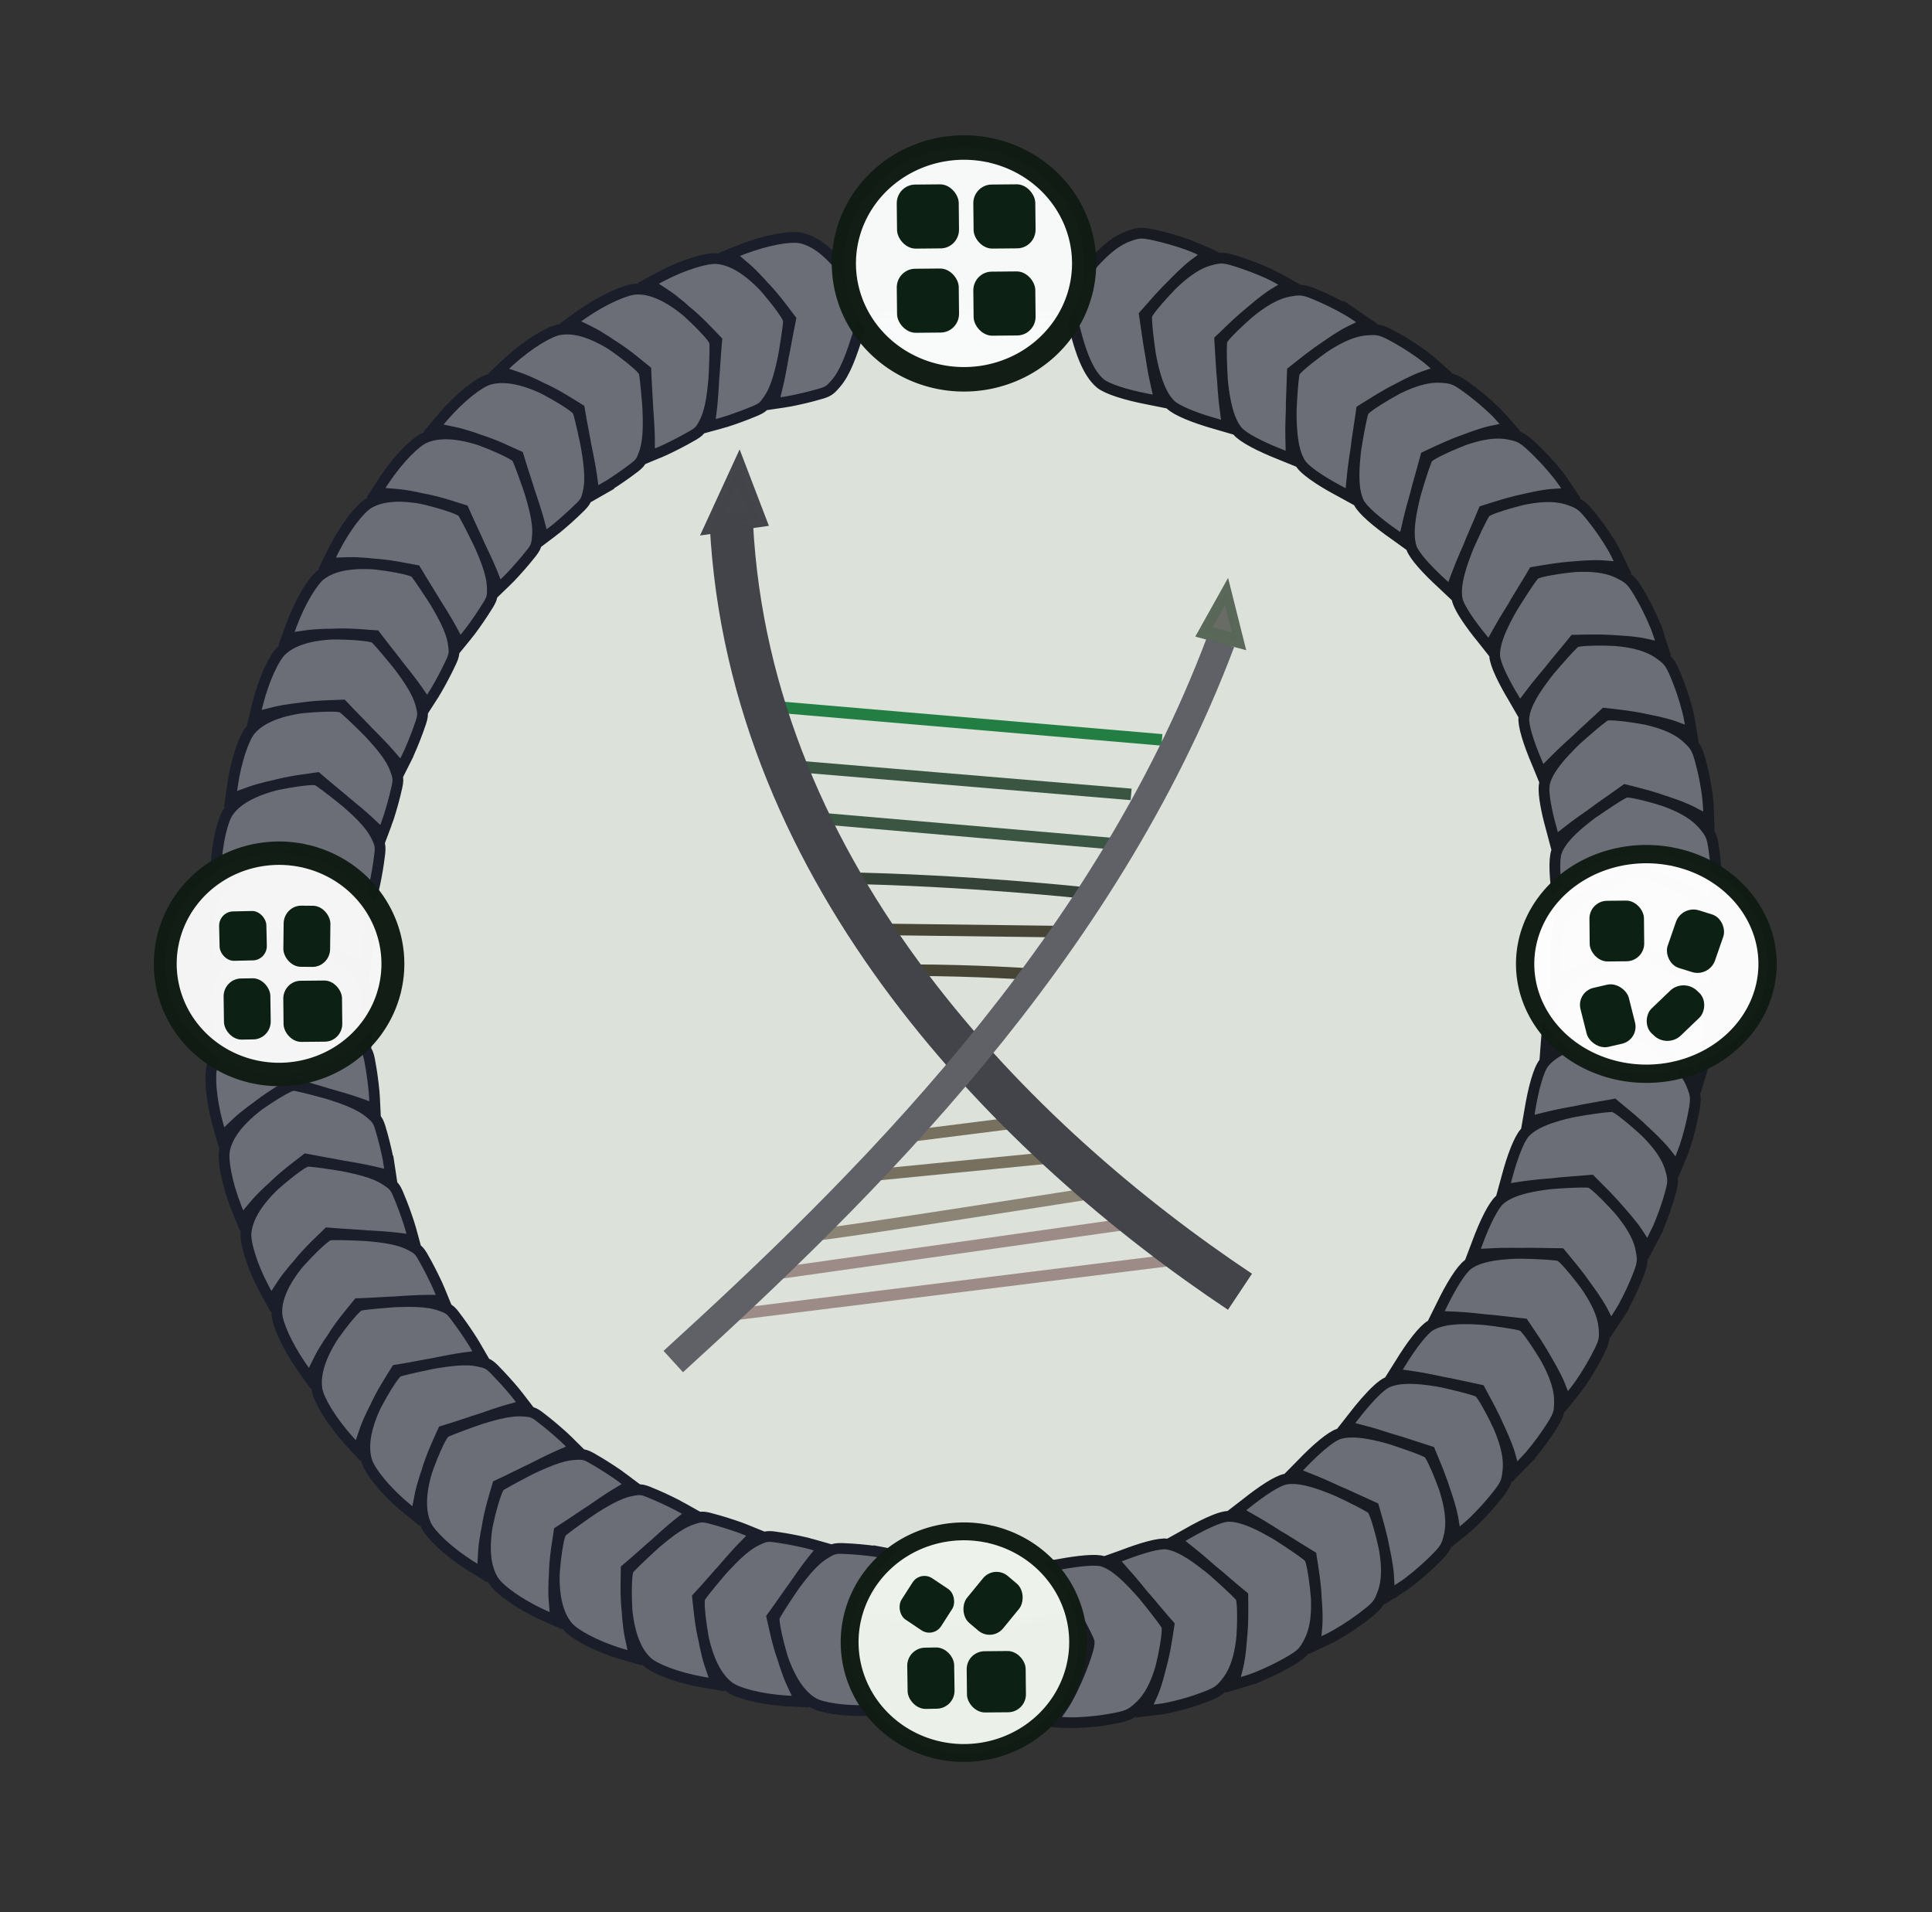 <?xml version="1.0" encoding="UTF-8" standalone="no"?>
<svg
   xmlns:dc="http://purl.org/dc/elements/1.1/"
   xmlns:cc="http://creativecommons.org/ns#"
   xmlns:rdf="http://www.w3.org/1999/02/22-rdf-syntax-ns#"
   xmlns:svg="http://www.w3.org/2000/svg"
   xmlns="http://www.w3.org/2000/svg"
   xmlns:sodipodi="http://sodipodi.sourceforge.net/DTD/sodipodi-0.dtd"
   xmlns:inkscape="http://www.inkscape.org/namespaces/inkscape"
   width="128.665mm"
   height="127.329mm"
   viewBox="0 0 128.665 127.329"
   version="1.1"
   id="svg1975"
   inkscape:version="1.0rc1 (09960d6f05, 2020-04-09)"
   sodipodi:docname="logo.svg">
  <rect x="0" y="0" width="128.665" height="127.329" fill="#333333" stroke="none"/>
  <defs
     id="defs1969">
    <inkscape:path-effect
       fuse_tolerance="0"
       hide_knot="false"
       vertical_pattern="true"
       prop_units="false"
       tang_offset="0"
       normal_offset="0"
       spacing="-2.7"
       scale_y_rel="false"
       prop_scale="1"
       copytype="repeated_stretched"
       pattern="m 110.167,133.252 c -0.054,-0.472 -0.074,-1.431 -0.045,-2.13 0.05,-1.205 0.077,-1.304 0.53,-1.915 0.565,-0.763 1.59,-1.438 3.481,-2.293 l 1.295,-0.586 1.112,0.493 c 2.31,1.025 3.595,1.97 4.056,2.984 0.25,0.55 0.303,1.953 0.132,3.475 l -0.097,0.861 -1.189,-0.731 c -1.092,-0.672 -3.632,-1.813 -4.035,-1.813 -0.37,-2.5e-4 -3.174,1.274 -4.129,1.876 l -1.012,0.638 z"
       lpeversion="1"
       is_visible="true"
       id="path-effect1096"
       effect="skeletal" />
    <inkscape:path-effect
       fuse_tolerance="0"
       hide_knot="false"
       vertical_pattern="true"
       prop_units="false"
       tang_offset="0"
       normal_offset="0"
       spacing="-2.7"
       scale_y_rel="false"
       prop_scale="1"
       copytype="repeated_stretched"
       pattern="m 160.693,138.129 c 0.029,-0.474 0.04,-1.436 0.025,-2.138 -0.027,-1.21 -0.042,-1.31 -0.287,-1.923 -0.307,-0.766 -0.863,-1.444 -1.888,-2.303 l -0.702,-0.588 -0.603,0.495 c -1.253,1.029 -1.951,1.978 -2.201,2.996 -0.136,0.552 -0.165,1.961 -0.072,3.489 l 0.052,0.865 0.645,-0.734 c 0.593,-0.674 1.97,-1.82 2.189,-1.82 0.201,-2.5e-4 1.722,1.279 2.24,1.884 l 0.549,0.641 z"
       lpeversion="1"
       is_visible="true"
       id="path-effect5240"
       effect="skeletal" />
    <inkscape:path-effect
       effect="skeletal"
       id="path-effect5238"
       is_visible="true"
       lpeversion="1"
       pattern="m 131.092,168.276 c 0.031,-0.474 0.043,-1.436 0.026,-2.138 -0.029,-1.21 -0.045,-1.309 -0.309,-1.923 -0.33,-0.766 -0.927,-1.444 -2.029,-2.302 l -0.755,-0.588 -0.648,0.495 c -1.346,1.029 -2.096,1.978 -2.364,2.995 -0.146,0.552 -0.177,1.961 -0.077,3.488 l 0.056,0.865 0.693,-0.734 c 0.637,-0.674 2.117,-1.82 2.352,-1.82 0.216,-2.5e-4 1.85,1.279 2.407,1.883 l 0.59,0.64 z"
       copytype="repeated_stretched"
       prop_scale="1"
       scale_y_rel="false"
       spacing="-2.7"
       normal_offset="0"
       tang_offset="0"
       prop_units="false"
       vertical_pattern="true"
       hide_knot="false"
       fuse_tolerance="0" />
    <inkscape:path-effect
       effect="skeletal"
       id="path-effect5195"
       is_visible="true"
       lpeversion="1"
       pattern="m 134.366,206.825 c -0.029,0.474 -0.04,1.436 -0.025,2.138 0.027,1.21 0.042,1.31 0.287,1.923 0.307,0.766 0.863,1.444 1.888,2.303 l 0.702,0.588 0.603,-0.495 c 1.253,-1.029 1.951,-1.978 2.201,-2.996 0.136,-0.552 0.165,-1.961 0.072,-3.489 l -0.052,-0.865 -0.645,0.734 c -0.593,0.674 -1.97,1.82 -2.189,1.82 -0.201,2.5e-4 -1.722,-1.279 -2.24,-1.884 l -0.549,-0.641 z"
       copytype="repeated_stretched"
       prop_scale="1"
       scale_y_rel="false"
       spacing="-2.7"
       normal_offset="0"
       tang_offset="0"
       prop_units="false"
       vertical_pattern="true"
       hide_knot="false"
       fuse_tolerance="0" />
    <inkscape:path-effect
       fuse_tolerance="0"
       hide_knot="false"
       vertical_pattern="true"
       prop_units="false"
       tang_offset="0"
       normal_offset="0"
       spacing="-2.7"
       scale_y_rel="false"
       prop_scale="1"
       copytype="repeated_stretched"
       pattern="m 163.967,176.678 c -0.031,0.474 -0.043,1.436 -0.026,2.138 0.029,1.21 0.045,1.309 0.309,1.923 0.33,0.766 0.927,1.444 2.029,2.302 l 0.755,0.588 0.648,-0.495 c 1.346,-1.029 2.096,-1.978 2.364,-2.995 0.146,-0.552 0.177,-1.961 0.077,-3.488 l -0.056,-0.865 -0.693,0.734 c -0.637,0.674 -2.117,1.82 -2.352,1.82 -0.216,2.5e-4 -1.85,-1.279 -2.407,-1.883 l -0.59,-0.64 z"
       lpeversion="1"
       is_visible="true"
       id="path-effect5193"
       effect="skeletal" />
    <inkscape:path-effect
       fuse_tolerance="0"
       hide_knot="false"
       vertical_pattern="true"
       prop_units="false"
       tang_offset="0"
       normal_offset="0"
       spacing="-2.7"
       scale_y_rel="false"
       prop_scale="1"
       copytype="repeated_stretched"
       pattern="m 103.01,123.691 c -0.029,-0.474 -0.04,-1.436 -0.025,-2.138 0.027,-1.21 0.042,-1.31 0.287,-1.923 0.307,-0.766 0.863,-1.444 1.888,-2.303 l 0.702,-0.588 0.603,0.495 c 1.253,1.029 1.951,1.978 2.201,2.996 0.136,0.552 0.165,1.961 0.072,3.489 l -0.052,0.865 -0.645,-0.734 c -0.593,-0.674 -1.97,-1.82 -2.189,-1.82 -0.201,-2.5e-4 -1.722,1.279 -2.24,1.884 l -0.549,0.641 z"
       lpeversion="1"
       is_visible="true"
       id="path-effect5169"
       effect="skeletal" />
    <inkscape:path-effect
       effect="skeletal"
       id="path-effect5167"
       is_visible="true"
       lpeversion="1"
       pattern="m 132.611,153.838 c -0.031,-0.474 -0.043,-1.436 -0.026,-2.138 0.029,-1.21 0.045,-1.309 0.309,-1.923 0.33,-0.766 0.927,-1.444 2.029,-2.302 l 0.755,-0.588 0.648,0.495 c 1.346,1.029 2.096,1.978 2.364,2.995 0.146,0.552 0.177,1.961 0.077,3.488 l -0.056,0.865 -0.693,-0.734 c -0.637,-0.674 -2.117,-1.82 -2.352,-1.82 -0.216,-2.5e-4 -1.85,1.279 -2.407,1.883 l -0.59,0.64 z"
       copytype="repeated_stretched"
       prop_scale="1"
       scale_y_rel="false"
       spacing="-2.7"
       normal_offset="0"
       tang_offset="0"
       prop_units="false"
       vertical_pattern="true"
       hide_knot="false"
       fuse_tolerance="0" />
    <inkscape:path-effect
       fuse_tolerance="0"
       hide_knot="false"
       vertical_pattern="true"
       prop_units="false"
       tang_offset="0"
       normal_offset="0"
       spacing="-2.7"
       scale_y_rel="false"
       prop_scale="1"
       copytype="repeated_stretched"
       pattern="m 151.371,130.998 c 0.475,-0.002 1.436,0.042 2.136,0.098 1.207,0.096 1.305,0.116 1.903,0.397 0.747,0.35 1.392,0.944 2.191,2.017 l 0.547,0.735 -0.529,0.574 c -1.099,1.193 -2.086,1.835 -3.117,2.026 -0.559,0.104 -1.967,0.052 -3.488,-0.128 l -0.86,-0.102 0.77,-0.602 c 0.707,-0.553 1.93,-1.863 1.943,-2.082 0.012,-0.2 -1.178,-1.792 -1.753,-2.344 l -0.608,-0.585 z"
       lpeversion="1"
       is_visible="true"
       id="path-effect5143"
       effect="skeletal" />
    <inkscape:path-effect
       effect="skeletal"
       id="path-effect5141"
       is_visible="true"
       lpeversion="1"
       pattern="m 119.583,158.828 c 0.475,-0.004 1.436,0.039 2.136,0.096 1.206,0.098 1.305,0.12 1.902,0.418 0.746,0.373 1.388,1.008 2.183,2.157 l 0.544,0.787 -0.531,0.619 c -1.104,1.286 -2.094,1.979 -3.125,2.189 -0.559,0.114 -1.968,0.065 -3.487,-0.122 l -0.86,-0.106 0.773,-0.65 c 0.71,-0.597 1.938,-2.009 1.951,-2.244 0.013,-0.215 -1.171,-1.92 -1.743,-2.51 l -0.606,-0.625 z"
       copytype="repeated_stretched"
       prop_scale="1"
       scale_y_rel="false"
       spacing="-2.7"
       normal_offset="0"
       tang_offset="0"
       prop_units="false"
       vertical_pattern="true"
       hide_knot="false"
       fuse_tolerance="0" />
    <inkscape:path-effect
       fuse_tolerance="0"
       hide_knot="false"
       vertical_pattern="true"
       prop_units="false"
       tang_offset="0"
       normal_offset="0"
       spacing="-2.7"
       scale_y_rel="false"
       prop_scale="1"
       copytype="repeated_stretched"
       pattern="m 105.177,116.081 c -0.045,-0.474 -0.062,-1.435 -0.038,-2.136 0.041,-1.209 0.064,-1.308 0.441,-1.921 0.47,-0.765 1.323,-1.442 2.895,-2.3 l 1.077,-0.588 0.925,0.495 c 1.921,1.028 2.99,1.976 3.374,2.992 0.208,0.551 0.252,1.959 0.11,3.485 l -0.081,0.864 -0.989,-0.734 c -0.909,-0.674 -3.021,-1.818 -3.356,-1.818 -0.308,-2.5e-4 -2.64,1.278 -3.434,1.881 l -0.842,0.64 z"
       lpeversion="1"
       is_visible="true"
       id="path-effect5099"
       effect="skeletal" />
    <inkscape:path-effect
       effect="skeletal"
       id="path-effect5097"
       is_visible="true"
       lpeversion="1"
       pattern="m 147.593,144.915 c -0.045,-0.474 -0.062,-1.435 -0.038,-2.136 0.042,-1.209 0.065,-1.308 0.446,-1.921 0.476,-0.765 1.338,-1.442 2.929,-2.3 l 1.09,-0.588 0.936,0.495 c 1.944,1.028 3.026,1.976 3.414,2.993 0.21,0.551 0.255,1.959 0.111,3.485 l -0.082,0.864 -1.001,-0.734 c -0.919,-0.674 -3.057,-1.818 -3.396,-1.818 -0.311,-2.5e-4 -2.672,1.278 -3.475,1.882 l -0.852,0.64 z"
       copytype="repeated_stretched"
       prop_scale="1"
       scale_y_rel="false"
       spacing="-2.7"
       normal_offset="0"
       tang_offset="0"
       prop_units="false"
       vertical_pattern="true"
       hide_knot="false"
       fuse_tolerance="0" />
    <inkscape:path-effect
       fuse_tolerance="0"
       hide_knot="false"
       vertical_pattern="true"
       prop_units="false"
       tang_offset="0"
       normal_offset="0"
       spacing="-2.7"
       scale_y_rel="false"
       prop_scale="1"
       copytype="repeated_stretched"
       pattern="m 144.706,207.556 c -0.035,0.474 -0.048,1.436 -0.029,2.137 0.032,1.21 0.049,1.309 0.341,1.922 0.364,0.766 1.022,1.443 2.238,2.302 l 0.832,0.588 0.715,-0.495 c 1.485,-1.029 2.312,-1.977 2.608,-2.995 0.161,-0.552 0.195,-1.96 0.085,-3.488 l -0.062,-0.864 -0.765,0.734 c -0.702,0.674 -2.335,1.819 -2.595,1.82 -0.238,2.5e-4 -2.041,-1.278 -2.655,-1.883 l -0.651,-0.64 z"
       lpeversion="1"
       is_visible="true"
       id="path-effect5058"
       effect="skeletal" />
    <inkscape:path-effect
       effect="skeletal"
       id="path-effect5056"
       is_visible="true"
       lpeversion="1"
       pattern="m 165.009,174.315 c -0.035,0.474 -0.048,1.436 -0.029,2.137 0.032,1.21 0.049,1.309 0.341,1.922 0.364,0.766 1.022,1.443 2.238,2.302 l 0.832,0.588 0.715,-0.495 c 1.485,-1.029 2.312,-1.977 2.608,-2.995 0.161,-0.552 0.195,-1.96 0.085,-3.488 l -0.062,-0.864 -0.765,0.734 c -0.702,0.674 -2.335,1.819 -2.595,1.82 -0.238,2.5e-4 -2.041,-1.278 -2.655,-1.883 l -0.651,-0.64 z"
       copytype="repeated_stretched"
       prop_scale="1"
       scale_y_rel="false"
       spacing="-2.7"
       normal_offset="0"
       tang_offset="0"
       prop_units="false"
       vertical_pattern="true"
       hide_knot="false"
       fuse_tolerance="0" />
    <inkscape:path-effect
       fuse_tolerance="0"
       hide_knot="false"
       vertical_pattern="true"
       prop_units="false"
       tang_offset="0"
       normal_offset="0"
       spacing="-2.7"
       scale_y_rel="false"
       prop_scale="1"
       copytype="repeated_stretched"
       pattern="m 76.896,145.055 c -0.031,-0.474 -0.043,-1.436 -0.027,-2.138 0.029,-1.21 0.045,-1.309 0.309,-1.923 0.33,-0.766 0.927,-1.444 2.029,-2.302 l 0.755,-0.588 0.648,0.495 c 1.346,1.029 2.096,1.978 2.364,2.995 0.146,0.552 0.177,1.961 0.077,3.488 l -0.056,0.865 -0.693,-0.734 c -0.637,-0.674 -2.117,-1.82 -2.352,-1.82 -0.216,-2.5e-4 -1.85,1.279 -2.407,1.883 l -0.59,0.64 z"
       lpeversion="1"
       is_visible="true"
       id="path-effect5008"
       effect="skeletal" />
    <inkscape:path-effect
       effect="skeletal"
       id="path-effect4989"
       is_visible="true"
       lpeversion="1"
       pattern="m 222.791,260.726 c 0.035,0.474 0.048,1.436 0.029,2.137 -0.032,1.21 -0.049,1.309 -0.341,1.922 -0.364,0.766 -1.022,1.443 -2.238,2.302 l -0.832,0.588 -0.715,-0.495 c -1.485,-1.029 -2.312,-1.977 -2.608,-2.995 -0.161,-0.552 -0.195,-1.96 -0.085,-3.488 l 0.062,-0.864 0.765,0.734 c 0.702,0.674 2.335,1.819 2.595,1.82 0.238,2.5e-4 2.041,-1.278 2.655,-1.883 l 0.651,-0.64 z"
       copytype="repeated_stretched"
       prop_scale="1"
       scale_y_rel="false"
       spacing="-2.7"
       normal_offset="0"
       tang_offset="0"
       prop_units="false"
       vertical_pattern="true"
       hide_knot="false"
       fuse_tolerance="0" />
    <inkscape:path-effect
       fuse_tolerance="0"
       hide_knot="false"
       vertical_pattern="true"
       prop_units="false"
       tang_offset="0"
       normal_offset="0"
       spacing="-2.7"
       scale_y_rel="false"
       prop_scale="1"
       copytype="repeated_stretched"
       pattern="m 86.047,199.042 c 0.035,0.474 0.048,1.436 0.029,2.137 -0.032,1.21 -0.049,1.309 -0.341,1.922 -0.364,0.766 -1.022,1.443 -2.238,2.302 l -0.832,0.588 -0.715,-0.495 c -1.485,-1.029 -2.312,-1.977 -2.608,-2.995 -0.161,-0.552 -0.195,-1.96 -0.085,-3.488 l 0.062,-0.864 0.765,0.734 c 0.702,0.674 2.335,1.819 2.595,1.82 0.238,2.5e-4 2.041,-1.278 2.655,-1.883 l 0.651,-0.64 z"
       lpeversion="1"
       is_visible="true"
       id="path-effect4970"
       effect="skeletal" />
    <inkscape:path-effect
       fuse_tolerance="0"
       hide_knot="false"
       vertical_pattern="true"
       prop_units="false"
       tang_offset="0"
       normal_offset="0"
       spacing="-2.7"
       scale_y_rel="false"
       prop_scale="1"
       copytype="repeated_stretched"
       pattern="m 154.744,202.421 c 0.035,0.474 0.048,1.436 0.029,2.137 -0.032,1.21 -0.049,1.309 -0.341,1.922 -0.364,0.766 -1.022,1.443 -2.238,2.302 l -0.832,0.588 -0.715,-0.495 c -1.485,-1.029 -2.312,-1.977 -2.608,-2.995 -0.161,-0.552 -0.195,-1.96 -0.085,-3.488 l 0.062,-0.864 0.765,0.734 c 0.702,0.674 2.335,1.819 2.595,1.82 0.238,2.5e-4 2.041,-1.278 2.655,-1.883 l 0.651,-0.64 z"
       lpeversion="1"
       is_visible="true"
       id="path-effect4951"
       effect="skeletal" />
    <inkscape:path-effect
       effect="skeletal"
       id="path-effect4927"
       is_visible="true"
       lpeversion="1"
       pattern="m 45.869,121.074 c -0.054,-0.472 -0.074,-1.431 -0.046,-2.13 0.05,-1.205 0.077,-1.304 0.53,-1.915 0.565,-0.763 1.59,-1.438 3.48,-2.293 l 1.295,-0.586 1.112,0.493 c 2.31,1.025 3.595,1.97 4.056,2.984 0.25,0.55 0.303,1.953 0.132,3.475 l -0.097,0.861 -1.189,-0.731 c -1.092,-0.672 -3.632,-1.813 -4.035,-1.813 -0.37,-2.5e-4 -3.174,1.274 -4.129,1.876 l -1.012,0.638 z"
       copytype="repeated_stretched"
       prop_scale="1"
       scale_y_rel="false"
       spacing="-2.7"
       normal_offset="0"
       tang_offset="0"
       prop_units="false"
       vertical_pattern="true"
       hide_knot="false"
       fuse_tolerance="0" />
    <inkscape:path-effect
       effect="skeletal"
       id="path-effect4859"
       is_visible="true"
       lpeversion="1"
       pattern="m 49.687,150.849 0.897,0.628 0.948,-0.643 m -0.898,-1.583 c 0.507,0.546 1.034,1.133 0.909,1.587 m -0.923,-1.572 c -0.507,0.546 -1.042,1.136 -0.917,1.591"
       copytype="repeated"
       prop_scale="1"
       scale_y_rel="false"
       spacing="-0.4"
       normal_offset="0"
       tang_offset="0.1"
       prop_units="false"
       vertical_pattern="true"
       hide_knot="false"
       fuse_tolerance="0" />
    <inkscape:path-effect
       effect="skeletal"
       id="path-effect4850"
       is_visible="true"
       lpeversion="1"
       pattern="M 0,0 H 1"
       copytype="repeated"
       prop_scale="1"
       scale_y_rel="false"
       spacing="0"
       normal_offset="0"
       tang_offset="0"
       prop_units="false"
       vertical_pattern="false"
       hide_knot="false"
       fuse_tolerance="0" />
    <inkscape:path-effect
       fuse_tolerance="0"
       hide_knot="true"
       vertical_pattern="true"
       prop_units="false"
       tang_offset="0"
       normal_offset="0"
       spacing="-2.3"
       scale_y_rel="false"
       prop_scale="1"
       copytype="repeated"
       pattern="m 138.806,85.104 h 0.475 v 1.905 h -0.475 z m 4.883,3.558 c 1.466,-0.045 3.591,-0.139 4.289,-2.414 m -4.323,2.415 c -1.466,-0.045 -3.542,-0.098 -4.239,-2.372 m 4.124,-5.806 c 2.199,1.118 4.507,3.288 4.401,5.819 m -4.201,-5.833 c -2.199,1.118 -4.432,3.423 -4.326,5.954"
       lpeversion="1"
       is_visible="true"
       id="path-effect4788"
       effect="skeletal" />
    <inkscape:path-effect
       effect="skeletal"
       id="path-effect4750"
       is_visible="true"
       lpeversion="1"
       pattern="m 43.827,229.952 h 0.475 v -1.905 h -0.475 z m 4.883,-3.558 c 1.466,0.045 3.591,0.139 4.289,2.414 m -4.323,-2.415 c -1.466,0.045 -3.542,0.098 -4.239,2.372 m 4.124,5.806 c 2.199,-1.118 4.507,-3.288 4.401,-5.819 m -4.201,5.833 c -2.199,-1.118 -4.432,-3.423 -4.326,-5.954"
       copytype="repeated"
       prop_scale="1"
       scale_y_rel="false"
       spacing="-2.3"
       normal_offset="0"
       tang_offset="0"
       prop_units="false"
       vertical_pattern="true"
       hide_knot="true"
       fuse_tolerance="0" />
    <inkscape:path-effect
       effect="skeletal"
       id="path-effect4622"
       is_visible="true"
       lpeversion="1"
       pattern="m 53.147,151.532 c 0.209,-0.306 0.379,-0.993 0.882,-0.996 0.419,0.033 0.637,0.691 0.861,0.987"
       copytype="single_stretched"
       prop_scale="1"
       scale_y_rel="false"
       spacing="0"
       normal_offset="0"
       tang_offset="0"
       prop_units="false"
       vertical_pattern="false"
       hide_knot="false"
       fuse_tolerance="0" />
    <inkscape:path-effect
       effect="skeletal"
       id="path-effect2542"
       is_visible="true"
       lpeversion="1"
       pattern="m 42.283,152.82 h 5.489 c 0.125,0 0.225,0.1 0.225,0.225 v 5.688 c 0,0.125 -0.1,0.225 -0.225,0.225 h -5.489 c -0.125,0 -0.225,-0.1 -0.225,-0.225 v -5.688 c 0,-0.125 0.1,-0.225 0.225,-0.225 z"
       copytype="single_stretched"
       prop_scale="1"
       scale_y_rel="false"
       spacing="2"
       normal_offset="0"
       tang_offset="0"
       prop_units="false"
       vertical_pattern="false"
       hide_knot="false"
       fuse_tolerance="0" />
    <marker
       inkscape:stockid="Arrow2Send"
       orient="auto"
       refY="0"
       refX="0"
       id="marker3066"
       style="overflow:visible"
       inkscape:isstock="true">
      <path
         id="path3064"
         style="fill:#f6f6f6;fill-opacity:1;fill-rule:evenodd;stroke:#68787d;stroke-width:0.625;stroke-linejoin:round;stroke-opacity:0.906"
         d="M 8.719,4.034 -2.207,0.016 8.719,-4.002 c -1.745,2.372 -1.735,5.617 -6e-7,8.035 z"
         transform="matrix(-0.3,0,0,-0.3,0.69,0)"
         inkscape:connector-curvature="0" />
    </marker>
    <marker
       inkscape:stockid="Arrow1Send"
       orient="auto"
       refY="0"
       refX="0"
       id="marker2984"
       style="overflow:visible"
       inkscape:isstock="true">
      <path
         id="path2982"
         d="M 0,0 5,-5 -12.5,0 5,5 Z"
         style="fill:#f6f6f6;fill-opacity:1;fill-rule:evenodd;stroke:#68787d;stroke-width:1pt;stroke-opacity:0.906"
         transform="matrix(-0.2,0,0,-0.2,-1.2,0)"
         inkscape:connector-curvature="0" />
    </marker>
    <marker
       inkscape:stockid="Arrow2Send"
       orient="auto"
       refY="0"
       refX="0"
       id="Arrow2Send"
       style="overflow:visible"
       inkscape:isstock="true">
      <path
         id="path2576"
         style="fill:#f6f6f6;fill-opacity:1;fill-rule:evenodd;stroke:#68787d;stroke-width:0.625;stroke-linejoin:round;stroke-opacity:0.906"
         d="M 8.719,4.034 -2.207,0.016 8.719,-4.002 c -1.745,2.372 -1.735,5.617 -6e-7,8.035 z"
         transform="matrix(-0.3,0,0,-0.3,0.69,0)"
         inkscape:connector-curvature="0" />
    </marker>
    <marker
       inkscape:stockid="Arrow1Send"
       orient="auto"
       refY="0"
       refX="0"
       id="Arrow1Send"
       style="overflow:visible"
       inkscape:isstock="true">
      <path
         id="path2558"
         d="M 0,0 5,-5 -12.5,0 5,5 Z"
         style="fill:#f6f6f6;fill-opacity:1;fill-rule:evenodd;stroke:#68787d;stroke-width:1pt;stroke-opacity:0.906"
         transform="matrix(-0.2,0,0,-0.2,-1.2,0)"
         inkscape:connector-curvature="0" />
    </marker>
  </defs>
  <sodipodi:namedview
     id="base"
     pagecolor="#ffffff"
     bordercolor="#666666"
     borderopacity="1.0"
     inkscape:pageopacity="0.0"
     inkscape:pageshadow="2"
     inkscape:zoom="0.98994949"
     inkscape:cx="331.62557"
     inkscape:cy="306.70394"
     inkscape:document-units="mm"
     inkscape:current-layer="layer1"
     showgrid="false"
     inkscape:window-width="1916"
     inkscape:window-height="1031"
     inkscape:window-x="0"
     inkscape:window-y="0"
     inkscape:window-maximized="1"
     inkscape:snap-nodes="false"
     showguides="false"
     fit-margin-top="0"
     fit-margin-left="0"
     fit-margin-right="0"
     fit-margin-bottom="0"
     inkscape:document-rotation="0" />
  <g
     inkscape:label="Layer 1"
     inkscape:groupmode="layer"
     id="layer1"
     transform="translate(-43.511,-107.986)">
    <path
       style="opacity:0.99;fill:#dee3db;fill-opacity:1;stroke:#424449;stroke-width:0.427;stroke-linecap:round;stroke-miterlimit:4;stroke-dasharray:none;stroke-opacity:1"
       id="path5254"
       sodipodi:type="arc"
       sodipodi:cx="107.98766"
       sodipodi:cy="172.36958"
       sodipodi:rx="45.556408"
       sodipodi:ry="43.692524"
       sodipodi:start="4.9528081"
       sodipodi:end="4.9460537"
       sodipodi:open="true"
       sodipodi:arc-type="arc"
       d="m 118.835,129.934 a 45.556,43.693 0 0 1 33.417,52.768 45.556,43.693 0 0 1 -54.962,32.139 45.556,43.693 0 0 1 -33.603,-52.659 45.556,43.693 0 0 1 54.849,-32.317" />
    <path
       style="fill:none;fill-rule:evenodd;stroke:#78705f;stroke-width:0.769;stroke-linecap:butt;stroke-linejoin:miter;stroke-miterlimit:4;stroke-dasharray:none;stroke-opacity:1"
       d="m 104.111,183.642 6.792,-0.857"
       id="path3941"
       inkscape:connector-curvature="0" />
    <path
       style="fill:none;fill-rule:evenodd;stroke:#78705f;stroke-width:0.769;stroke-linecap:butt;stroke-linejoin:miter;stroke-miterlimit:4;stroke-dasharray:none;stroke-opacity:1"
       d="m 101.966,186.212 11.617,-1.142"
       id="path3943"
       inkscape:connector-curvature="0" />
    <path
       style="fill:none;fill-rule:evenodd;stroke:#8b8374;stroke-width:0.769;stroke-linecap:butt;stroke-linejoin:miter;stroke-miterlimit:4;stroke-dasharray:none;stroke-opacity:1"
       d="m 97.856,190.21 c 0.894,0 18.945,-2.855 18.945,-2.855"
       id="path3945"
       inkscape:connector-curvature="0"
       sodipodi:nodetypes="cc" />
    <path
       style="fill:#3ac2ec;fill-opacity:1;fill-rule:evenodd;stroke:#9c8b86;stroke-width:0.769;stroke-linecap:butt;stroke-linejoin:miter;stroke-miterlimit:4;stroke-dasharray:none;stroke-opacity:1"
       d="m 95.353,192.779 23.234,-3.284"
       id="path3947"
       inkscape:connector-curvature="0" />
    <path
       style="fill:#3ac2ec;fill-opacity:1;fill-rule:evenodd;stroke:#9c8b86;stroke-width:0.769;stroke-linecap:butt;stroke-linejoin:miter;stroke-miterlimit:4;stroke-dasharray:none;stroke-opacity:1"
       d="M 92.673,195.492 122.52,191.78"
       id="path3949"
       inkscape:connector-curvature="0"
       sodipodi:nodetypes="cc" />
    <path
       style="fill:#d35f5f;fill-rule:evenodd;stroke:#237e43;stroke-width:0.769;stroke-linecap:butt;stroke-linejoin:miter;stroke-miterlimit:4;stroke-dasharray:none;stroke-opacity:1"
       d="m 94.891,155.034 26.001,2.223"
       id="path3929"
       inkscape:connector-curvature="0"
       sodipodi:nodetypes="cc" />
    <path
       style="fill:#d35f5f;fill-rule:evenodd;stroke:#3a5542;stroke-width:0.769;stroke-linecap:butt;stroke-linejoin:miter;stroke-miterlimit:4;stroke-dasharray:none;stroke-opacity:1"
       d="m 96.678,159.031 22.162,1.856"
       id="path3931"
       inkscape:connector-curvature="0" />
    <path
       style="fill:#d35f5f;fill-rule:evenodd;stroke:#3a5542;stroke-width:0.769;stroke-linecap:butt;stroke-linejoin:miter;stroke-miterlimit:4;stroke-dasharray:none;stroke-opacity:1"
       d="m 97.751,162.458 19.896,1.713"
       id="path3933"
       inkscape:connector-curvature="0"
       sodipodi:nodetypes="cc" />
    <path
       style="fill:#d35f5f;fill-rule:evenodd;stroke:#354238;stroke-width:0.769;stroke-linecap:butt;stroke-linejoin:miter;stroke-miterlimit:4;stroke-dasharray:none;stroke-opacity:1"
       d="m 99.538,166.455 c 8.4,0.143 16.264,0.999 16.264,0.999"
       id="path3935"
       inkscape:connector-curvature="0"
       sodipodi:nodetypes="cc" />
    <path
       style="fill:#d35f5f;fill-rule:evenodd;stroke:#454435;stroke-width:0.769;stroke-linecap:butt;stroke-linejoin:miter;stroke-miterlimit:4;stroke-dasharray:none;stroke-opacity:1"
       d="m 102.576,169.881 11.438,0.143"
       id="path3937"
       inkscape:connector-curvature="0" />
    <path
       style="fill:#d35f5f;fill-rule:evenodd;stroke:#454435;stroke-width:0.769;stroke-linecap:butt;stroke-linejoin:miter;stroke-miterlimit:4;stroke-dasharray:none;stroke-opacity:1"
       d="m 104.185,172.594 c 4.289,0 8.4,0.286 8.4,0.286"
       id="path3939"
       inkscape:connector-curvature="0" />
    <path
       style="fill:none;fill-rule:evenodd;stroke:#424449;stroke-width:2.885;stroke-linecap:butt;stroke-linejoin:miter;stroke-miterlimit:4;stroke-dasharray:none;stroke-opacity:1"
       d="M 126.09,194.009 C 111.26,184.131 93.438,166.426 92.221,142.929"
       id="path3831-1"
       inkscape:connector-curvature="0"
       sodipodi:nodetypes="cc" />
    <path
       d="m 93.01,130.491 -2.654,-2.744 -2.654,-2.744 3.703,-0.926 3.703,-0.926 -1.05,3.67 z"
       sodipodi:type="star"
       style="opacity:0.99;fill:#424449;fill-opacity:1;fill-rule:nonzero;stroke:#424449;stroke-width:2;stroke-linecap:round;stroke-miterlimit:4;stroke-dasharray:none;stroke-dashoffset:0;stroke-opacity:1"
       id="path3361-5"
       sodipodi:sides="3"
       sodipodi:cx="91.94072"
       sodipodi:cy="126.21477"
       sodipodi:r1="4.4079218"
       sodipodi:r2="2.2039609"
       sodipodi:arg1="1.3258177"
       sodipodi:arg2="2.3730152"
       inkscape:flatsided="false"
       inkscape:rounded="0"
       inkscape:randomized="0"
       inkscape:transform-center-x="0.05938872"
       inkscape:transform-center-y="-0.47717842"
       transform="matrix(0.313,-0.445,0.272,0.35,29.431,138.259)" />
    <path
       style="fill:none;fill-rule:evenodd;stroke:#5f6167;stroke-width:1.923;stroke-linecap:butt;stroke-linejoin:miter;stroke-miterlimit:4;stroke-dasharray:none;stroke-opacity:1"
       d="M 88.349,198.656 C 100.876,187.242 116.959,171.547 124.8,150.739"
       id="path3831"
       inkscape:connector-curvature="0"
       sodipodi:nodetypes="cc" />
    <path
       d="m 93.01,130.491 -2.654,-2.744 -2.654,-2.744 3.703,-0.926 3.703,-0.926 -1.05,3.67 z"
       sodipodi:type="star"
       style="opacity:0.99;fill:#676b64;fill-opacity:1;fill-rule:nonzero;stroke:#596759;stroke-width:2;stroke-linecap:round;stroke-miterlimit:4;stroke-dasharray:none;stroke-dashoffset:0;stroke-opacity:1"
       id="path3361-5-5"
       sodipodi:sides="3"
       sodipodi:cx="91.94072"
       sodipodi:cy="126.21477"
       sodipodi:r1="4.4079218"
       sodipodi:r2="2.2039609"
       sodipodi:arg1="1.3258177"
       sodipodi:arg2="2.3730152"
       inkscape:flatsided="false"
       inkscape:rounded="0"
       inkscape:randomized="0"
       inkscape:transform-center-x="2.0878301"
       inkscape:transform-center-y="0.34438097"
       transform="matrix(-0.176,-0.383,-0.255,0.257,173.338,152.154)" />
    <path
       style="fill:#6b6e76;fill-opacity:1;fill-rule:evenodd;stroke:#191e2a;stroke-width:0.717;stroke-linecap:butt;stroke-linejoin:miter;stroke-miterlimit:4;stroke-dasharray:none;stroke-opacity:1"
       d="m 95.767,134.761 c 0.379,-0.051 1.281,-0.25 1.843,-0.4 1.053,-0.281 1.099,-0.293 1.576,-0.849 0.591,-0.691 1.013,-1.765 1.613,-3.761 0.136,-0.452 0.277,-0.903 0.424,-1.354 -0.205,-0.35 -0.413,-0.699 -0.626,-1.047 -1.323,-2.164 -2.587,-3.278 -3.779,-3.521 -0.66,-0.134 -2.203,0.122 -3.822,0.738 -0.303,0.115 -0.604,0.234 -0.905,0.355 0.373,0.304 0.74,0.613 1.102,0.925 1.053,0.91 2.719,2.99 2.825,3.452 0.056,0.243 -0.488,3.497 -0.733,4.442 -0.097,0.376 -0.19,0.753 -0.277,1.129 0.253,-0.039 0.505,-0.075 0.758,-0.109 z m -4.27,1.415 c 0.363,-0.093 1.236,-0.396 1.768,-0.607 1.007,-0.398 1.049,-0.412 1.457,-1.018 0.506,-0.752 0.8,-1.863 1.173,-3.914 0.085,-0.464 0.175,-0.928 0.271,-1.393 -0.243,-0.325 -0.489,-0.649 -0.739,-0.971 -1.557,-2.003 -2.943,-2.964 -4.16,-3.066 -0.673,-0.057 -2.184,0.379 -3.727,1.186 -0.289,0.151 -0.576,0.305 -0.861,0.461 0.408,0.257 0.811,0.518 1.208,0.784 1.159,0.778 3.052,2.642 3.212,3.091 0.081,0.226 -0.074,3.534 -0.2,4.491 -0.051,0.384 -0.096,0.768 -0.136,1.151 0.244,-0.068 0.488,-0.134 0.733,-0.197 z m -4.023,1.916 c 0.34,-0.136 1.168,-0.548 1.661,-0.819 0.942,-0.517 0.979,-0.532 1.308,-1.183 0.407,-0.806 0.562,-1.939 0.692,-4.018 0.029,-0.47 0.065,-0.941 0.106,-1.413 -0.279,-0.295 -0.561,-0.587 -0.847,-0.877 -1.78,-1.805 -3.276,-2.591 -4.502,-2.543 -0.679,0.026 -2.135,0.645 -3.579,1.643 -0.113,0.078 -0.225,0.157 -0.338,0.236 -0.156,0.111 -0.311,0.222 -0.464,0.334 0.301,0.138 0.599,0.279 0.896,0.423 0.136,0.066 0.272,0.133 0.407,0.2 1.258,0.627 3.363,2.236 3.58,2.665 0.103,0.204 0.37,3.525 0.37,4.48 -4.7e-5,0.102 2.98e-4,0.203 0.001,0.305 0.002,0.285 0.006,0.57 0.014,0.853 0.127,-0.053 0.254,-0.106 0.382,-0.158 0.105,-0.043 0.21,-0.086 0.315,-0.128 z m -3.738,2.409 c 0.324,-0.18 1.091,-0.693 1.547,-1.025 0.866,-0.632 0.9,-0.652 1.141,-1.338 0.089,-0.253 0.152,-0.538 0.194,-0.871 0.095,-0.775 0.068,-1.755 -0.024,-3.201 -0.03,-0.47 -0.053,-0.942 -0.07,-1.415 -0.313,-0.258 -0.629,-0.513 -0.949,-0.765 -1.137,-0.897 -2.148,-1.474 -3.027,-1.764 -0.661,-0.218 -1.251,-0.275 -1.773,-0.185 -0.674,0.115 -2.039,0.919 -3.336,2.094 -0.242,0.219 -0.482,0.441 -0.719,0.665 0.46,0.145 0.917,0.296 1.369,0.454 1.324,0.461 3.621,1.785 3.891,2.183 0.131,0.193 0.82,3.446 0.94,4.397 0.049,0.385 0.102,0.768 0.161,1.148 0.218,-0.127 0.438,-0.252 0.658,-0.375 z m -3.42,2.877 c 0.302,-0.221 0.999,-0.826 1.412,-1.217 0.783,-0.739 0.815,-0.765 0.968,-1.478 0.19,-0.885 0.05,-2.016 -0.348,-4.062 -0.09,-0.462 -0.174,-0.927 -0.252,-1.395 -0.343,-0.216 -0.69,-0.428 -1.04,-0.637 -2.177,-1.3 -3.831,-1.68 -5.005,-1.324 -0.652,0.198 -1.902,1.163 -3.04,2.486 -0.213,0.247 -0.423,0.496 -0.63,0.747 0.475,0.087 0.946,0.182 1.414,0.282 1.368,0.294 3.816,1.324 4.132,1.683 0.157,0.178 1.242,3.314 1.479,4.248 0.096,0.376 0.196,0.75 0.301,1.121 0.202,-0.154 0.404,-0.306 0.608,-0.455 z m -3.051,3.284 c 0.274,-0.257 0.892,-0.943 1.256,-1.382 0.688,-0.831 0.718,-0.863 0.782,-1.589 0.08,-0.902 -0.197,-2.011 -0.848,-3.992 -0.147,-0.448 -0.289,-0.899 -0.425,-1.353 -0.368,-0.171 -0.738,-0.338 -1.112,-0.502 -2.323,-1.019 -4.009,-1.193 -5.129,-0.697 -0.622,0.275 -1.741,1.385 -2.707,2.837 -0.181,0.271 -0.358,0.544 -0.533,0.818 0.481,0.029 0.96,0.065 1.437,0.108 1.392,0.125 3.949,0.848 4.306,1.166 0.179,0.159 1.637,3.136 1.987,4.037 0.141,0.362 0.285,0.721 0.434,1.076 0.182,-0.178 0.365,-0.353 0.549,-0.526 z m -2.654,3.638 c 0.244,-0.29 0.78,-1.048 1.092,-1.53 0.583,-0.9 0.615,-0.945 0.595,-1.653 0,0 0,0 0,0 -2.2e-5,-6.9e-4 -6.9e-4,-0.021 -7.11e-4,-0.022 -0.029,-0.905 -0.439,-1.973 -1.327,-3.86 -0.201,-0.427 -0.396,-0.857 -0.587,-1.291 -0.386,-0.125 -0.774,-0.245 -1.165,-0.362 -1.962,-0.587 -3.447,-0.679 -4.493,-0.363 -0.25,0.075 -0.475,0.174 -0.677,0.296 -0.58,0.348 -1.548,1.581 -2.328,3.122 -0.146,0.288 -0.289,0.577 -0.429,0.867 0.479,-0.025 0.958,-0.044 1.434,-0.056 1.389,-0.035 4.014,0.381 4.403,0.651 0.204,0.142 1.989,2.909 2.442,3.772 0.181,0.343 0.365,0.684 0.553,1.021 0.161,-0.199 0.323,-0.396 0.487,-0.592 z m -2.225,3.946 c 0.212,-0.321 0.657,-1.134 0.914,-1.655 0.481,-0.977 0.503,-1.018 0.398,-1.741 -0.13,-0.898 -0.659,-1.915 -1.761,-3.679 -0.249,-0.399 -0.494,-0.803 -0.735,-1.21 -0.398,-0.077 -0.797,-0.151 -1.198,-0.22 -2.494,-0.433 -4.163,-0.21 -5.128,0.526 -0.535,0.407 -1.355,1.733 -1.958,3.343 -0.113,0.301 -0.223,0.603 -0.33,0.905 0.474,-0.077 0.947,-0.147 1.419,-0.211 1.373,-0.186 4.034,-0.066 4.448,0.157 0.223,0.12 2.299,2.663 2.849,3.478 0.218,0.322 0.439,0.641 0.663,0.956 0.138,-0.217 0.278,-0.433 0.419,-0.647 z m -1.787,4.194 c 0.178,-0.346 0.533,-1.204 0.733,-1.756 0.373,-1.03 0.39,-1.075 0.206,-1.785 -0.228,-0.881 -0.868,-1.839 -2.16,-3.468 -0.293,-0.369 -0.582,-0.742 -0.867,-1.119 -0.404,-0.032 -0.809,-0.06 -1.214,-0.084 -2.527,-0.15 -4.16,0.251 -5.038,1.084 -0.487,0.461 -1.157,1.863 -1.583,3.524 -0.08,0.311 -0.157,0.622 -0.231,0.933 0.463,-0.126 0.927,-0.246 1.39,-0.359 1.345,-0.329 4.01,-0.496 4.444,-0.32 0.24,0.097 2.572,2.4 3.21,3.159 0.251,0.298 0.505,0.593 0.762,0.884 0.115,-0.232 0.231,-0.463 0.349,-0.692 z m -1.344,4.383 c 0.143,-0.366 0.407,-1.257 0.549,-1.831 0.265,-1.068 0.276,-1.117 0.019,-1.806 -0.319,-0.855 -1.059,-1.744 -2.521,-3.227 -0.331,-0.336 -0.659,-0.676 -0.984,-1.021 -0.405,0.012 -0.811,0.028 -1.218,0.048 -2.531,0.123 -4.113,0.692 -4.899,1.611 -0.435,0.508 -0.954,1.971 -1.204,3.664 -0.047,0.317 -0.091,0.634 -0.132,0.951 0.448,-0.173 0.897,-0.339 1.346,-0.5 1.303,-0.465 3.943,-0.909 4.392,-0.779 0.253,0.073 2.809,2.121 3.525,2.814 0.281,0.272 0.564,0.539 0.849,0.803 0.09,-0.244 0.183,-0.486 0.277,-0.728 z m -0.897,4.512 c 0.106,-0.38 0.28,-1.293 0.364,-1.883 0.156,-1.093 0.162,-1.144 -0.164,-1.804 -0.405,-0.819 -1.234,-1.632 -2.844,-2.956 -0.365,-0.3 -0.727,-0.605 -1.087,-0.914 -0.402,0.054 -0.805,0.113 -1.208,0.175 -2.508,0.386 -4.023,1.113 -4.71,2.107 -0.38,0.55 -0.745,2.056 -0.821,3.765 -0.014,0.32 -0.026,0.639 -0.034,0.959 0.428,-0.217 0.858,-0.428 1.289,-0.633 1.248,-0.594 3.832,-1.304 4.292,-1.221 0.262,0.047 3.01,1.826 3.794,2.445 0.307,0.242 0.615,0.48 0.925,0.714 0.066,-0.252 0.134,-0.503 0.204,-0.754 z m -0.446,4.582 c 0.068,-0.389 0.15,-1.314 0.176,-1.909 0.047,-1.103 0.048,-1.156 -0.342,-1.78 -0.484,-0.775 -1.391,-1.501 -3.128,-2.656 -0.394,-0.262 -0.785,-0.528 -1.175,-0.799 -0.395,0.095 -0.79,0.194 -1.185,0.297 -2.457,0.639 -3.89,1.515 -4.472,2.572 -0.322,0.585 -0.531,2.119 -0.432,3.825 0.018,0.319 0.04,0.638 0.064,0.957 0.404,-0.258 0.809,-0.511 1.216,-0.758 1.179,-0.715 3.678,-1.681 4.144,-1.645 0.266,0.021 3.175,1.513 4.016,2.049 0.329,0.21 0.659,0.415 0.99,0.617 0.041,-0.257 0.083,-0.513 0.128,-0.769 z m 0.033,4.59 c 0.026,-0.393 0.009,-1.319 -0.029,-1.91 -0.029,-0.447 -0.044,-0.715 -0.089,-0.93 -0.061,-0.305 -0.175,-0.466 -0.435,-0.801 -0.558,-0.721 -1.531,-1.352 -3.374,-2.326 -0.418,-0.221 -0.834,-0.446 -1.249,-0.677 -0.383,0.134 -0.766,0.273 -1.148,0.414 -2.379,0.883 -3.713,1.896 -4.184,3.006 -0.036,0.085 -0.068,0.189 -0.096,0.309 -0.178,0.748 -0.19,2.093 0.04,3.551 0.05,0.317 0.103,0.634 0.159,0.95 0.376,-0.3 0.755,-0.595 1.136,-0.883 1.106,-0.837 3.493,-2.052 3.96,-2.063 0.261,-0.006 3.319,1.182 4.211,1.627 0.35,0.175 0.701,0.345 1.053,0.51 0.013,-0.259 0.028,-0.518 0.045,-0.777 z m 0.506,4.559 c -0.014,-0.391 -0.124,-1.313 -0.221,-1.897 -0.181,-1.086 -0.19,-1.136 -0.701,-1.667 -0.634,-0.659 -1.67,-1.184 -3.605,-1.966 -0.438,-0.177 -0.875,-0.359 -1.311,-0.546 -0.368,0.173 -0.735,0.349 -1.101,0.529 -2.279,1.121 -3.509,2.272 -3.866,3.431 -0.198,0.641 -0.092,2.195 0.357,3.857 0.084,0.311 0.171,0.621 0.261,0.93 0.342,-0.339 0.687,-0.672 1.035,-1 1.011,-0.951 3.259,-2.41 3.726,-2.471 0.258,-0.033 3.431,0.831 4.361,1.178 0.366,0.137 0.732,0.269 1.099,0.396 -0.014,-0.259 -0.025,-0.517 -0.034,-0.776 z m 0.97,4.463 c -0.054,-0.383 -0.26,-1.286 -0.416,-1.852 -0.291,-1.057 -0.305,-1.105 -0.867,-1.578 -0.698,-0.587 -1.781,-1 -3.79,-1.576 -0.455,-0.13 -0.909,-0.266 -1.363,-0.407 -0.348,0.21 -0.695,0.424 -1.041,0.642 -2.152,1.355 -3.252,2.632 -3.481,3.825 -0.127,0.66 0.148,2.197 0.778,3.804 0.118,0.301 0.239,0.6 0.362,0.898 0.302,-0.374 0.607,-0.743 0.917,-1.107 0.9,-1.057 2.971,-2.745 3.431,-2.856 0.249,-0.06 3.501,0.457 4.454,0.698 0.377,0.095 0.755,0.186 1.132,0.271 -0.041,-0.254 -0.079,-0.508 -0.115,-0.763 z m 1.439,4.292 c -0.095,-0.367 -0.4,-1.24 -0.614,-1.777 -0.403,-1.011 -0.419,-1.055 -1.028,-1.461 -0.755,-0.504 -1.871,-0.793 -3.927,-1.149 -0.466,-0.081 -0.931,-0.167 -1.397,-0.258 -0.324,0.246 -0.645,0.496 -0.965,0.749 -1.991,1.577 -2.941,2.967 -3.035,4.179 -0.052,0.671 0.393,2.171 1.205,3.701 0.152,0.286 0.306,0.571 0.463,0.853 0.255,-0.407 0.516,-0.808 0.781,-1.204 0.772,-1.154 2.631,-3.057 3.077,-3.218 0.233,-0.085 3.526,0.06 4.489,0.187 0.384,0.051 0.768,0.096 1.15,0.136 -0.069,-0.245 -0.135,-0.491 -0.198,-0.737 z m 1.913,4.048 c -0.136,-0.345 -0.543,-1.173 -0.814,-1.672 -0.515,-0.947 -0.533,-0.986 -1.182,-1.316 -0.805,-0.409 -1.939,-0.565 -4.017,-0.687 -0.47,-0.028 -0.941,-0.061 -1.413,-0.1 -0.293,0.28 -0.584,0.563 -0.873,0.85 -1.797,1.786 -2.577,3.277 -2.528,4.495 0.027,0.674 0.645,2.118 1.636,3.548 0.185,0.267 0.373,0.533 0.564,0.796 0.203,-0.436 0.412,-0.867 0.626,-1.293 0.627,-1.245 2.237,-3.345 2.663,-3.559 0.212,-0.107 3.508,-0.361 4.467,-0.355 0.386,0.003 0.771,-3.5e-4 1.155,-0.009 -0.097,-0.232 -0.192,-0.465 -0.284,-0.7 z m 2.392,3.731 c -0.176,-0.316 -0.69,-1.085 -1.017,-1.535 -0.629,-0.865 -0.646,-0.899 -1.331,-1.143 -0.847,-0.302 -1.985,-0.315 -4.059,-0.188 -0.469,0.029 -0.939,0.051 -1.411,0.068 -0.258,0.312 -0.512,0.627 -0.764,0.945 -1.568,1.983 -2.159,3.562 -1.959,4.771 0.111,0.669 0.904,2.036 2.073,3.345 0.219,0.245 0.44,0.487 0.663,0.727 0.145,-0.462 0.297,-0.919 0.455,-1.372 0.463,-1.327 1.791,-3.609 2.189,-3.877 0.186,-0.125 3.445,-0.808 4.387,-0.928 0.384,-0.049 0.766,-0.104 1.146,-0.164 -0.127,-0.215 -0.25,-0.432 -0.372,-0.65 z m 2.851,3.356 c -0.216,-0.29 -0.823,-0.982 -1.203,-1.382 -0.165,-0.174 -0.288,-0.305 -0.4,-0.417 -0.381,-0.373 -0.53,-0.415 -1.068,-0.527 -0.883,-0.183 -2.01,-0.043 -4.053,0.348 -0.461,0.088 -0.925,0.17 -1.391,0.246 -0.216,0.341 -0.43,0.686 -0.639,1.034 -1.305,2.167 -1.688,3.822 -1.33,5.008 0.055,0.181 0.17,0.412 0.338,0.677 0.443,0.688 1.221,1.567 2.192,2.388 0.252,0.213 0.506,0.423 0.763,0.63 0.079,-0.478 0.166,-0.952 0.26,-1.422 0.277,-1.384 1.282,-3.827 1.645,-4.15 0.164,-0.145 3.32,-1.273 4.228,-1.518 0.373,-0.101 0.744,-0.207 1.112,-0.318 -0.154,-0.197 -0.304,-0.395 -0.453,-0.595 z m 3.279,2.949 c -0.255,-0.26 -0.951,-0.862 -1.385,-1.209 -0.832,-0.664 -0.858,-0.691 -1.581,-0.741 -0.899,-0.062 -1.992,0.232 -3.969,0.897 -0.446,0.15 -0.896,0.294 -1.35,0.432 -0.169,0.369 -0.335,0.74 -0.496,1.115 -1.003,2.331 -1.149,4.029 -0.628,5.15 0.29,0.624 1.43,1.738 2.919,2.684 0.278,0.177 0.558,0.35 0.839,0.52 0.015,-0.484 0.037,-0.965 0.067,-1.444 0.088,-1.406 0.754,-3.966 1.069,-4.334 0.145,-0.169 3.114,-1.709 3.986,-2.076 0.357,-0.15 0.71,-0.305 1.06,-0.465 -0.179,-0.175 -0.356,-0.351 -0.531,-0.529 z m 3.651,2.485 c -0.288,-0.224 -1.058,-0.727 -1.536,-1.013 -0.915,-0.547 -0.944,-0.57 -1.669,-0.523 -0.9,0.059 -1.946,0.497 -3.814,1.424 -0.422,0.209 -0.848,0.413 -1.278,0.612 -0.118,0.388 -0.231,0.779 -0.34,1.172 -0.678,2.445 -0.596,4.146 0.071,5.187 0.37,0.578 1.649,1.529 3.251,2.267 0.299,0.138 0.6,0.272 0.902,0.403 -0.051,-0.482 -0.093,-0.962 -0.128,-1.44 -0.101,-1.405 0.216,-4.032 0.478,-4.439 0.121,-0.187 2.857,-2.111 3.672,-2.592 0.333,-0.197 0.663,-0.398 0.988,-0.603 -0.201,-0.149 -0.4,-0.3 -0.597,-0.453 z m 3.953,1.981 c -0.315,-0.184 -1.153,-0.587 -1.662,-0.807 -2.52e-4,-1.1e-4 -0.019,-0.008 -0.019,-0.008 -0.96,-0.411 -0.997,-0.428 -1.703,-0.285 -0.883,0.179 -1.861,0.753 -3.589,1.923 -0.39,0.264 -0.785,0.523 -1.185,0.778 -0.064,0.401 -0.124,0.803 -0.18,1.207 -0.344,2.514 -0.035,4.189 0.766,5.131 0.209,0.246 0.639,0.554 1.218,0.865 0.636,0.338 1.431,0.67 2.302,0.936 0.313,0.096 0.626,0.188 0.94,0.276 -0.111,-0.469 -0.215,-0.938 -0.312,-1.406 -0.283,-1.373 -0.321,-4.019 -0.116,-4.456 0.098,-0.208 2.543,-2.468 3.293,-3.054 0.305,-0.238 0.606,-0.48 0.902,-0.725 -0.221,-0.122 -0.44,-0.247 -0.657,-0.374 z m 4.23,1.47 c -0.349,-0.148 -1.228,-0.438 -1.777,-0.594 -1.038,-0.295 -1.076,-0.309 -1.765,-0.076 -0.856,0.289 -1.753,0.987 -3.306,2.374 -0.351,0.314 -0.708,0.623 -1.07,0.929 -0.01,0.405 -0.015,0.812 -0.016,1.219 -0.004,2.534 0.521,4.147 1.424,4.971 0.503,0.458 1.967,1.035 3.671,1.339 0.319,0.057 0.637,0.11 0.956,0.161 -0.164,-0.453 -0.32,-0.906 -0.471,-1.359 -0.438,-1.324 -0.802,-3.956 -0.656,-4.408 0.075,-0.232 2.209,-2.751 2.901,-3.436 0.276,-0.274 0.549,-0.55 0.817,-0.828 -0.238,-0.095 -0.474,-0.193 -0.708,-0.292 z m 4.441,0.98 c -0.375,-0.112 -1.282,-0.301 -1.861,-0.395 -1.079,-0.176 -1.126,-0.183 -1.787,0.129 -0.823,0.388 -1.641,1.192 -3.011,2.76 -0.31,0.355 -0.625,0.706 -0.945,1.055 0.041,0.403 0.086,0.807 0.136,1.211 0.309,2.514 1.011,4.052 1.995,4.764 0.546,0.395 2.053,0.797 3.766,0.909 0.32,0.021 0.64,0.039 0.96,0.054 -0.209,-0.432 -0.413,-0.866 -0.61,-1.301 -0.573,-1.262 -1.231,-3.853 -1.138,-4.313 0.051,-0.253 1.885,-2.975 2.513,-3.743 0.247,-0.302 0.49,-0.606 0.729,-0.912 -0.25,-0.07 -0.499,-0.142 -0.747,-0.216 z m 4.575,0.528 c -0.393,-0.077 -1.314,-0.176 -1.912,-0.213 -1.102,-0.067 -1.156,-0.068 -1.785,0.311 -0.783,0.472 -1.521,1.364 -2.709,3.077 -0.269,0.388 -0.543,0.774 -0.822,1.157 0.087,0.397 0.178,0.793 0.272,1.189 0.59,2.468 1.444,3.919 2.49,4.52 0.58,0.334 2.109,0.57 3.808,0.503 0.318,-0.013 0.635,-0.028 0.952,-0.046 -0.248,-0.408 -0.492,-0.818 -0.729,-1.23 -0.688,-1.191 -1.607,-3.71 -1.563,-4.173 0.026,-0.27 1.571,-3.142 2.129,-3.975 0.217,-0.324 0.43,-0.65 0.64,-0.976 -0.258,-0.046 -0.515,-0.095 -0.771,-0.145 z"
       id="path4916"
       inkscape:connector-curvature="0"
       sodipodi:nodetypes="cc"
       inkscape:path-effect="#path-effect4927"
       inkscape:original-d="m 101.21865,128.35709 c -50.453561,5.60631 -53.127633,85.67619 1.47125,88.33465" />
    <path
       inkscape:original-d="m 114.58673,127.72468 c 63.24935,13.32314 36.45663,88.99316 -1.16699,89.72424"
       inkscape:path-effect="#path-effect1096"
       sodipodi:nodetypes="cc"
       inkscape:connector-curvature="0"
       id="path4916-1"
       d="m 123.113,124.476 c -0.511,-0.222 -1.48,-0.537 -2.263,-0.727 -1.287,-0.312 -1.44,-0.303 -2.187,-0.033 -0.945,0.342 -1.921,1.178 -3.199,2.83 -0.293,0.378 -0.582,0.758 -0.868,1.138 0.09,0.398 0.177,0.796 0.262,1.194 0.529,2.485 1.102,3.942 1.929,4.638 0.444,0.373 1.729,0.775 3.151,1.046 0.27,0.051 0.539,0.105 0.808,0.16 -0.094,-0.449 -0.193,-0.899 -0.298,-1.349 -0.273,-1.178 -0.657,-4.065 -0.562,-4.394 0.12,-0.416 2.145,-2.622 3.121,-3.37 0.326,-0.25 0.655,-0.497 0.987,-0.742 -0.293,-0.132 -0.587,-0.263 -0.882,-0.391 z m 5.388,1.979 c -0.497,-0.27 -1.439,-0.668 -2.213,-0.927 -1.266,-0.423 -1.426,-0.426 -2.195,-0.219 -0.974,0.262 -2.02,1.019 -3.417,2.572 -0.32,0.356 -0.637,0.714 -0.95,1.073 0.061,0.404 0.119,0.807 0.175,1.211 0.346,2.519 0.795,4.007 1.554,4.76 0.406,0.402 1.64,0.898 3.012,1.282 0.26,0.073 0.52,0.148 0.779,0.225 -0.051,-0.454 -0.107,-0.908 -0.17,-1.364 -0.161,-1.181 -0.295,-4.104 -0.177,-4.414 0.157,-0.413 2.351,-2.421 3.4,-3.081 0.348,-0.219 0.699,-0.435 1.053,-0.647 -0.283,-0.159 -0.567,-0.316 -0.852,-0.471 z m 5.233,2.492 c -0.476,-0.321 -1.38,-0.81 -2.137,-1.144 -1.231,-0.544 -1.396,-0.562 -2.183,-0.429 -0.999,0.169 -2.113,0.828 -3.636,2.253 -0.349,0.327 -0.694,0.656 -1.036,0.988 0.027,0.407 0.051,0.813 0.072,1.219 0.13,2.534 0.434,4.046 1.11,4.858 0.36,0.433 1.525,1.033 2.829,1.546 0.248,0.098 0.495,0.197 0.741,0.299 -0.001,-0.455 -0.009,-0.912 -0.023,-1.371 -0.036,-1.177 0.122,-4.116 0.263,-4.402 0.199,-0.402 2.566,-2.174 3.69,-2.727 0.37,-0.182 0.743,-0.361 1.12,-0.535 -0.269,-0.188 -0.539,-0.374 -0.811,-0.557 z m 5.015,3.061 c -0.356,-0.304 -0.994,-0.758 -1.629,-1.15 -0.14,-0.086 -0.276,-0.167 -0.405,-0.241 -1.182,-0.675 -1.351,-0.711 -2.152,-0.66 -1.018,0.064 -2.203,0.606 -3.855,1.874 -0.379,0.291 -0.754,0.585 -1.125,0.883 -0.011,0.407 -0.026,0.813 -0.045,1.218 -0.117,2.531 0.02,4.058 0.595,4.934 0.184,0.28 0.636,0.642 1.226,1.028 0,0 0,0 0,0 0.401,0.26 0.874,0.536 1.371,0.799 0.232,0.123 0.463,0.248 0.692,0.376 0.055,-0.451 0.103,-0.905 0.144,-1.361 0.104,-1.155 0.6,-4.093 0.763,-4.348 0.248,-0.388 2.789,-1.875 3.99,-2.297 0.392,-0.137 0.786,-0.27 1.184,-0.398 -0.249,-0.221 -0.5,-0.44 -0.754,-0.656 z m 4.654,3.694 c -0.4,-0.439 -1.173,-1.134 -1.855,-1.649 -1.097,-0.827 -1.273,-0.886 -2.078,-0.934 -1.027,-0.062 -2.282,0.336 -4.07,1.415 -0.347,0.209 -0.69,0.422 -1.031,0.637 -0.062,0.04 -0.125,0.079 -0.187,0.119 -0.01,0.074 -0.02,0.148 -0.031,0.223 -0.046,0.329 -0.095,0.658 -0.147,0.985 -0.398,2.508 -0.454,4.031 0.005,4.963 0.243,0.493 1.215,1.32 2.337,2.102 0.214,0.149 0.426,0.3 0.636,0.454 0.112,-0.439 0.218,-0.881 0.316,-1.327 0.248,-1.123 1.11,-3.987 1.299,-4.216 0.297,-0.359 2.997,-1.514 4.247,-1.779 0.406,-0.086 0.815,-0.167 1.226,-0.242 -0.22,-0.253 -0.443,-0.503 -0.669,-0.751 z m 4.161,4.293 c -0.342,-0.493 -1.019,-1.286 -1.634,-1.89 -0.985,-0.968 -1.156,-1.05 -1.948,-1.204 -1.012,-0.196 -2.31,0.037 -4.218,0.886 -0.438,0.195 -0.872,0.395 -1.302,0.6 -0.104,0.394 -0.213,0.787 -0.326,1.177 -0.705,2.44 -0.955,3.935 -0.623,4.911 0.175,0.515 1.026,1.45 2.022,2.362 0.19,0.174 0.377,0.35 0.563,0.528 0.172,-0.417 0.337,-0.84 0.495,-1.267 0.395,-1.066 1.635,-3.801 1.846,-3.997 0.345,-0.32 3.161,-1.104 4.443,-1.196 0.415,-0.03 0.831,-0.053 1.25,-0.071 -0.186,-0.282 -0.375,-0.561 -0.567,-0.839 z m 3.567,4.862 c -0.067,-0.135 -0.159,-0.303 -0.268,-0.489 0,0 0,0 0,0 -0.311,-0.527 -0.718,-1.133 -1.101,-1.629 -0.85,-1.102 -1.013,-1.209 -1.778,-1.471 -0.98,-0.335 -2.301,-0.282 -4.302,0.307 -0.459,0.135 -0.915,0.276 -1.368,0.424 -0.155,0.377 -0.313,0.751 -0.476,1.122 -1.018,2.322 -1.472,3.761 -1.284,4.766 0.089,0.474 0.655,1.341 1.367,2.254 0.09,0.113 0.182,0.228 0.276,0.343 0.162,0.197 0.322,0.397 0.479,0.599 0.231,-0.387 0.456,-0.781 0.674,-1.179 0.163,-0.297 0.407,-0.699 0.662,-1.113 0.67,-1.082 1.519,-2.428 1.738,-2.58 0.227,-0.158 1.721,-0.43 3.074,-0.526 0.595,-0.042 1.135,-0.05 1.501,-0.022 0.415,0.031 0.832,0.069 1.25,0.113 -0.144,-0.307 -0.292,-0.613 -0.443,-0.918 z m 2.822,5.323 c -0.19,-0.57 -0.617,-1.523 -1.042,-2.281 -0.679,-1.213 -0.825,-1.344 -1.545,-1.716 -0.641,-0.331 -1.46,-0.497 -2.58,-0.475 -0.508,0.011 -1.083,0.06 -1.73,0.154 -0.474,0.069 -0.946,0.145 -1.415,0.227 -0.206,0.352 -0.416,0.7 -0.629,1.044 -0.375,0.604 -0.697,1.144 -0.967,1.634 -0.69,1.255 -1.022,2.162 -0.994,2.891 0.021,0.535 0.567,1.663 1.262,2.819 0.133,0.22 0.263,0.443 0.39,0.668 0.283,-0.353 0.561,-0.712 0.834,-1.078 0.679,-0.909 2.647,-3.188 2.901,-3.315 0.423,-0.211 3.344,-0.167 4.603,0.107 0.407,0.088 0.813,0.183 1.221,0.284 -0.099,-0.322 -0.202,-0.644 -0.308,-0.964 z m 2.052,5.629 c -0.11,-0.587 -0.403,-1.587 -0.717,-2.39 -0.504,-1.289 -0.628,-1.435 -1.29,-1.902 -0.845,-0.596 -2.132,-0.919 -4.218,-0.919 -0.479,1e-5 -0.957,0.007 -1.433,0.021 -0.254,0.318 -0.512,0.633 -0.773,0.943 -1.633,1.942 -2.478,3.19 -2.579,4.215 -0.053,0.538 0.333,1.74 0.869,2.99 0.102,0.238 0.202,0.478 0.299,0.719 0.327,-0.313 0.651,-0.633 0.97,-0.96 0.8,-0.817 3.051,-2.803 3.327,-2.895 0.445,-0.15 3.341,0.291 4.548,0.728 0.391,0.142 0.781,0.289 1.171,0.443 -0.054,-0.331 -0.112,-0.662 -0.174,-0.993 z m 1.274,5.83 c -0.01,-0.195 -0.036,-0.456 -0.074,-0.75 -0.074,-0.556 -0.188,-1.175 -0.316,-1.704 -0.327,-1.34 -0.429,-1.5 -1.021,-2.049 -0.757,-0.701 -1.987,-1.192 -4.055,-1.475 -0.475,-0.065 -0.949,-0.124 -1.423,-0.175 -0.296,0.281 -0.595,0.557 -0.896,0.829 -1.884,1.703 -2.889,2.834 -3.124,3.841 -0.106,0.455 0.044,1.419 0.317,2.503 0,0 0,0 0,0 0.049,0.193 0.102,0.391 0.159,0.591 0.071,0.252 0.14,0.504 0.205,0.758 0.364,-0.27 0.726,-0.547 1.084,-0.831 0.334,-0.264 0.861,-0.637 1.378,-0.994 0.976,-0.673 2.051,-1.395 2.297,-1.443 0.235,-0.046 1.462,0.231 2.632,0.614 0.715,0.233 1.375,0.492 1.777,0.7 0.368,0.19 0.735,0.385 1.101,0.585 -0.01,-0.333 -0.024,-0.666 -0.041,-0.999 z m 0.53,5.884 c 0.039,-0.581 0.007,-1.616 -0.091,-2.456 -0.157,-1.359 -0.233,-1.523 -0.751,-2.141 -0.508,-0.606 -1.296,-1.116 -2.535,-1.572 -0.383,-0.141 -0.811,-0.278 -1.287,-0.409 -0.462,-0.127 -0.924,-0.247 -1.387,-0.361 -0.331,0.239 -0.663,0.474 -0.997,0.704 -0.462,0.318 -0.877,0.613 -1.249,0.893 -1.31,0.986 -2.063,1.765 -2.341,2.521 -0.189,0.514 -0.122,1.796 0.087,3.167 0.04,0.261 0.077,0.523 0.112,0.786 0.394,-0.228 0.787,-0.462 1.177,-0.702 0.991,-0.611 3.637,-1.958 3.943,-1.979 0.457,-0.032 3.167,1.124 4.218,1.83 0.343,0.231 0.685,0.466 1.025,0.707 0.029,-0.329 0.054,-0.659 0.076,-0.989 z m -0.147,5.863 c 0.103,-0.568 0.187,-1.595 0.186,-2.433 -0.002,-1.359 -0.056,-1.527 -0.5,-2.198 -0.564,-0.853 -1.63,-1.619 -3.559,-2.411 -0.443,-0.182 -0.886,-0.358 -1.331,-0.528 -0.357,0.196 -0.716,0.388 -1.076,0.575 -2.25,1.174 -3.504,2.04 -3.977,2.978 -0.249,0.495 -0.332,1.789 -0.277,3.19 0.011,0.267 0.019,0.534 0.025,0.801 0.417,-0.185 0.833,-0.376 1.248,-0.574 1.061,-0.505 3.83,-1.546 4.145,-1.531 0.452,0.02 3.027,1.477 3.989,2.288 0.316,0.266 0.63,0.537 0.942,0.811 0.065,-0.322 0.126,-0.644 0.185,-0.968 z m -0.775,5.772 c 0.068,-0.234 0.147,-0.576 0.221,-0.959 0.092,-0.473 0.171,-0.98 0.218,-1.422 0.145,-1.344 0.11,-1.512 -0.259,-2.225 -0.467,-0.905 -1.442,-1.778 -3.272,-2.783 -0.42,-0.231 -0.841,-0.456 -1.264,-0.676 -0.378,0.154 -0.756,0.304 -1.135,0.45 -2.37,0.914 -3.715,1.647 -4.286,2.536 -0.244,0.38 -0.43,1.276 -0.541,2.338 0,0 0,0 0,0 -0.029,0.268 -0.053,0.548 -0.072,0.834 -0.018,0.269 -0.037,0.538 -0.059,0.808 0.434,-0.144 0.868,-0.294 1.301,-0.45 0.506,-0.182 1.365,-0.429 2.128,-0.634 0,0 0,0 0,0 0.989,-0.266 1.933,-0.496 2.153,-0.462 0.197,0.03 1.012,0.53 1.854,1.14 0,0 0,0 0,0 0.751,0.543 1.483,1.141 1.874,1.543 0.287,0.295 0.572,0.594 0.855,0.897 0.096,-0.311 0.19,-0.623 0.281,-0.935 z m -1.329,5.633 c 0.211,-0.528 0.497,-1.513 0.664,-2.319 0.272,-1.317 0.255,-1.482 -0.042,-2.225 -0.324,-0.811 -1.014,-1.625 -2.28,-2.59 -0.213,-0.162 -0.442,-0.329 -0.689,-0.501 -0.393,-0.273 -0.788,-0.541 -1.185,-0.805 -0.392,0.113 -0.784,0.223 -1.176,0.328 -0.362,0.098 -0.702,0.194 -1.02,0.29 -1.834,0.554 -2.946,1.101 -3.505,1.809 -0.35,0.443 -0.7,1.713 -0.928,3.116 -0.043,0.267 -0.089,0.533 -0.137,0.8 0.446,-0.102 0.892,-0.21 1.339,-0.324 1.154,-0.293 4.053,-0.761 4.37,-0.68 0.431,0.109 2.676,2.058 3.455,3.03 0.258,0.322 0.513,0.647 0.766,0.975 0.126,-0.3 0.249,-0.601 0.37,-0.903 z m -1.863,5.478 c 0.26,-0.505 0.64,-1.458 0.883,-2.245 0.397,-1.284 0.396,-1.45 0.172,-2.218 -0.284,-0.974 -1.068,-2.012 -2.66,-3.362 -0.365,-0.31 -0.732,-0.615 -1.102,-0.916 -0.401,0.074 -0.802,0.145 -1.203,0.213 -2.505,0.421 -3.974,0.889 -4.709,1.657 -0.391,0.408 -0.86,1.641 -1.221,3.017 -0.069,0.261 -0.139,0.522 -0.212,0.783 0.454,-0.059 0.908,-0.124 1.363,-0.195 1.177,-0.182 4.107,-0.371 4.416,-0.26 0.418,0.15 2.468,2.304 3.15,3.346 0.226,0.345 0.449,0.693 0.669,1.044 0.154,-0.286 0.305,-0.574 0.455,-0.864 z m -2.38,5.275 c 0.308,-0.478 0.777,-1.39 1.095,-2.15 0.518,-1.241 0.533,-1.405 0.384,-2.191 -0.19,-0.996 -0.871,-2.104 -2.327,-3.601 -0.334,-0.343 -0.67,-0.682 -1.01,-1.017 -0.407,0.036 -0.813,0.068 -1.218,0.097 -2.534,0.18 -4.041,0.506 -4.846,1.201 -0.428,0.369 -1.012,1.551 -1.501,2.885 -0.093,0.253 -0.188,0.506 -0.285,0.758 0.457,-0.015 0.915,-0.036 1.375,-0.063 1.187,-0.068 4.123,0.024 4.419,0.163 0.402,0.189 2.235,2.529 2.815,3.632 0.192,0.365 0.38,0.732 0.565,1.103 0.181,-0.271 0.359,-0.543 0.536,-0.817 z m -2.88,5.024 c 0.353,-0.447 0.909,-1.309 1.299,-2.036 0.636,-1.185 0.667,-1.349 0.594,-2.145 -0.092,-1.01 -0.664,-2.178 -1.97,-3.807 -0.299,-0.373 -0.602,-0.743 -0.908,-1.109 -0.408,-0.003 -0.815,-0.01 -1.222,-0.02 -2.539,-0.063 -4.069,0.117 -4.936,0.73 -0.46,0.326 -1.154,1.444 -1.768,2.721 -0.117,0.243 -0.236,0.484 -0.357,0.725 0.456,0.03 0.913,0.054 1.373,0.072 1.186,0.048 4.099,0.424 4.379,0.591 0.383,0.228 1.979,2.731 2.448,3.886 0.155,0.382 0.307,0.766 0.455,1.153 0.206,-0.252 0.411,-0.506 0.613,-0.762 z m -3.363,4.726 c 0.397,-0.411 1.035,-1.216 1.495,-1.902 0.75,-1.119 0.797,-1.279 0.802,-2.079 0.007,-1.015 -0.447,-2.233 -1.589,-3.979 -0.262,-0.4 -0.527,-0.797 -0.796,-1.191 -0.406,-0.043 -0.81,-0.088 -1.213,-0.138 -2.52,-0.308 -4.058,-0.279 -4.978,0.244 -0.489,0.278 -1.287,1.32 -2.022,2.525 -0.14,0.229 -0.282,0.457 -0.426,0.684 0.45,0.076 0.903,0.146 1.358,0.21 1.172,0.166 4.037,0.83 4.297,1.022 0.36,0.265 1.698,2.91 2.05,4.109 0.116,0.395 0.228,0.793 0.337,1.194 0.231,-0.231 0.46,-0.464 0.687,-0.699 z m -3.834,4.386 c 0.273,-0.231 0.677,-0.625 1.076,-1.057 0.22,-0.237 0.431,-0.477 0.613,-0.697 0.86,-1.041 0.923,-1.197 1.009,-1.993 0.109,-1.01 -0.221,-2.27 -1.185,-4.12 -0.221,-0.424 -0.446,-0.845 -0.674,-1.263 -0.399,-0.082 -0.797,-0.168 -1.193,-0.257 -2.476,-0.555 -4.008,-0.681 -4.975,-0.256 -0.361,0.159 -0.898,0.665 -1.478,1.331 0,0 0,0 0,0 -0.255,0.291 -0.521,0.617 -0.782,0.959 -0.161,0.211 -0.325,0.421 -0.49,0.629 0.438,0.125 0.88,0.244 1.325,0.357 0.703,0.179 2.302,0.707 3.174,1.025 0.508,0.186 0.892,0.344 0.995,0.438 0.089,0.081 0.278,0.442 0.494,0.932 0.468,1.064 0.971,2.538 1.122,3.374 0.073,0.407 0.142,0.817 0.206,1.229 0.256,-0.208 0.511,-0.419 0.763,-0.632 z m -4.354,3.982 c 0.493,-0.325 1.298,-0.978 1.908,-1.566 0.984,-0.948 1.067,-1.108 1.241,-1.892 0.222,-1 0.027,-2.295 -0.744,-4.236 -0.027,-0.068 -0.054,-0.136 -0.082,-0.205 -0.151,-0.376 -0.305,-0.749 -0.462,-1.121 -0.389,-0.122 -0.776,-0.248 -1.161,-0.376 1e-5,0 -0.006,-0.002 -0.006,-0.002 0,0 0,0 0,0 -2.404,-0.804 -3.908,-1.097 -4.906,-0.787 -0.531,0.165 -1.509,1.002 -2.461,1.996 -0.181,0.189 -0.364,0.376 -0.549,0.561 0.417,0.178 0.838,0.35 1.264,0.515 1.078,0.419 3.764,1.71 3.965,1.938 0.305,0.347 1.029,3.2 1.099,4.469 0.023,0.414 0.04,0.83 0.051,1.247 0.283,-0.178 0.564,-0.358 0.843,-0.542 z m -4.874,3.446 c 0.54,-0.263 1.428,-0.812 2.118,-1.326 1.106,-0.824 1.213,-0.979 1.485,-1.737 0.348,-0.969 0.315,-2.283 -0.226,-4.3 -0.124,-0.463 -0.254,-0.923 -0.389,-1.38 -0.373,-0.165 -0.744,-0.334 -1.112,-0.506 -2.3,-1.077 -3.745,-1.551 -4.761,-1.371 -0.538,0.095 -1.594,0.795 -2.646,1.636 -0.201,0.16 -0.403,0.318 -0.608,0.473 0.386,0.235 0.778,0.463 1.175,0.685 0.992,0.554 3.506,2.199 3.667,2.437 0.264,0.39 0.607,3.293 0.501,4.575 -0.034,0.415 -0.075,0.83 -0.122,1.248 0.307,-0.141 0.613,-0.286 0.917,-0.434 z m -5.389,2.789 c 0.59,-0.185 1.555,-0.603 2.332,-1.029 0.13,-0.071 0.248,-0.138 0.355,-0.198 0.9,-0.516 1.037,-0.687 1.381,-1.34 0.483,-0.919 0.633,-2.234 0.357,-4.301 -0.063,-0.475 -0.133,-0.947 -0.209,-1.417 -0.349,-0.211 -0.694,-0.425 -1.036,-0.642 -2.139,-1.362 -3.491,-2.032 -4.511,-2.004 -0.212,0.006 -0.507,0.089 -0.857,0.226 -0.542,0.212 -1.241,0.569 -1.941,0.976 -0.217,0.126 -0.437,0.25 -0.658,0.371 0.342,0.293 0.691,0.58 1.048,0.861 0.874,0.688 3.147,2.722 3.262,2.96 0.211,0.435 0.12,3.342 -0.191,4.613 -0.1,0.407 -0.207,0.814 -0.321,1.221 0.331,-0.094 0.661,-0.193 0.99,-0.296 z m -5.845,1.912 c 0.62,-0.086 1.648,-0.34 2.493,-0.636 1.334,-0.467 1.5,-0.602 1.989,-1.251 0.631,-0.837 0.991,-2.126 1.023,-4.217 0.007,-0.48 0.007,-0.959 -0.002,-1.435 -0.316,-0.258 -0.627,-0.521 -0.934,-0.786 -1.921,-1.664 -3.135,-2.54 -4.133,-2.675 -0.524,-0.071 -1.695,0.273 -2.905,0.737 -0.231,0.089 -0.463,0.174 -0.697,0.255 0.284,0.345 0.577,0.686 0.88,1.022 0.731,0.811 2.653,3.206 2.725,3.449 0.14,0.471 -0.423,3.309 -0.949,4.516 -0.168,0.384 -0.343,0.767 -0.527,1.149 0.346,-0.038 0.691,-0.081 1.036,-0.129 z m -6.158,0.895 c 0.637,0.024 1.703,-0.048 2.6,-0.197 1.409,-0.233 1.601,-0.342 2.198,-0.898 0.77,-0.718 1.347,-1.931 1.718,-3.987 0.085,-0.472 0.162,-0.944 0.23,-1.416 -0.27,-0.306 -0.535,-0.614 -0.794,-0.926 -1.624,-1.951 -2.659,-3.014 -3.604,-3.318 -0.494,-0.159 -1.684,-0.025 -2.928,0.204 -0.238,0.044 -0.477,0.083 -0.716,0.119 0.212,0.394 0.435,0.784 0.668,1.17 0.554,0.916 2.03,3.648 2.056,3.878 0.057,0.496 -0.996,3.171 -1.748,4.276 -0.237,0.349 -0.483,0.695 -0.737,1.039 0.352,0.024 0.705,0.042 1.057,0.055 z"
       style="fill:#6b6e76;fill-opacity:1;fill-rule:evenodd;stroke:#181b21;stroke-width:0.717;stroke-linecap:butt;stroke-linejoin:miter;stroke-miterlimit:4;stroke-dasharray:none;stroke-opacity:1" />
    <g
       id="g5020"
       transform="matrix(1.238,0,0,1.255,17.861,-36.939)">
      <path
         style="opacity:0.99;fill:#f9fbfb;fill-opacity:1;stroke:#111c14;stroke-width:1.3;stroke-linecap:round;stroke-miterlimit:4;stroke-dasharray:none;stroke-opacity:1"
         id="path1259-4-2"
         sodipodi:type="arc"
         sodipodi:cx="72.575562"
         sodipodi:cy="129.45613"
         sodipodi:rx="6.4622993"
         sodipodi:ry="6.149713"
         sodipodi:start="4.9528081"
         sodipodi:end="4.9234516"
         sodipodi:open="true"
         sodipodi:arc-type="arc"
         d="m 74.114,123.483 a 6.462,6.15 0 0 1 4.749,7.393 6.462,6.15 0 0 1 -7.734,4.573 6.462,6.15 0 0 1 -4.862,-7.326 6.462,6.15 0 0 1 7.663,-4.681" />
      <rect
         transform="matrix(1,-0.009,0.011,1,0,0)"
         ry="0.996"
         y="125.889"
         x="67.563"
         height="3.398"
         width="3.334"
         id="rect1495-1-1-5-9-0-4-4-7-6-3-1-5-7-4-9-8-89"
         style="opacity:0.99;fill:#0b1f13;fill-opacity:1;stroke:none;stroke-width:0.975;stroke-linecap:round;stroke-miterlimit:4;stroke-dasharray:none;stroke-opacity:1" />
      <rect
         style="opacity:0.99;fill:#0b1f13;fill-opacity:1;stroke:none;stroke-width:0.975;stroke-linecap:round;stroke-miterlimit:4;stroke-dasharray:none;stroke-opacity:1"
         id="rect1495-1-1-5-9-0-4-4-7-6-3-1-5-7-4-9-8-8-6"
         width="3.334"
         height="3.398"
         x="71.681"
         y="125.924"
         ry="0.996"
         transform="matrix(1,-0.009,0.011,1,0,0)" />
      <rect
         transform="matrix(1,-0.009,0.011,1,0,0)"
         ry="0.996"
         y="130.355"
         x="67.515"
         height="3.398"
         width="3.334"
         id="rect1495-1-1-5-9-0-4-4-7-6-3-1-5-7-4-9-8-8-3-4"
         style="opacity:0.99;fill:#0b1f13;fill-opacity:1;stroke:none;stroke-width:0.975;stroke-linecap:round;stroke-miterlimit:4;stroke-dasharray:none;stroke-opacity:1" />
      <rect
         style="opacity:0.99;fill:#0b1f13;fill-opacity:1;stroke:none;stroke-width:0.975;stroke-linecap:round;stroke-miterlimit:4;stroke-dasharray:none;stroke-opacity:1"
         id="rect1495-1-1-5-9-0-4-4-7-6-3-1-5-7-4-9-8-8-3-1-3"
         width="3.334"
         height="3.398"
         x="71.631"
         y="130.546"
         ry="0.996"
         transform="matrix(1,-0.009,0.011,1,0,0)" />
    </g>
    <g
       transform="translate(-37.774,4.718)"
       id="g5252">
      <path
         style="opacity:0.99;fill:#edf2eb;fill-opacity:1;stroke:#111c14;stroke-width:1.189;stroke-linecap:round;stroke-miterlimit:4;stroke-dasharray:none;stroke-opacity:1"
         id="path1259-4-9"
         sodipodi:type="arc"
         sodipodi:cx="145.47569"
         sodipodi:cy="212.6256"
         sodipodi:rx="7.6091037"
         sodipodi:ry="7.3796549"
         sodipodi:start="4.9528081"
         sodipodi:end="4.9234516"
         sodipodi:open="true"
         sodipodi:arc-type="arc"
         d="m 147.287,205.458 a 7.609,7.38 0 0 1 5.592,8.872 7.609,7.38 0 0 1 -9.106,5.488 7.609,7.38 0 0 1 -5.725,-8.791 7.609,7.38 0 0 1 9.022,-5.617" />
      <rect
         style="opacity:0.99;fill:#0b1f13;fill-opacity:1;stroke:none;stroke-width:1.144;stroke-linecap:round;stroke-miterlimit:4;stroke-dasharray:none;stroke-opacity:1"
         id="rect1495-1-1-5-9-0-4-4-7-6-3-1-1"
         width="3.176"
         height="3.276"
         x="232.297"
         y="93.449"
         ry="0.96"
         transform="matrix(0.831,0.556,-0.54,0.842,0,0)" />
      <rect
         transform="matrix(1,-0.018,0.015,1,0,0)"
         ry="1.195"
         y="215.506"
         x="138.454"
         height="4.078"
         width="3.125"
         id="rect1495-1-1-5-9-0-4-4-7-6-3-1-5-8"
         style="opacity:0.99;fill:#0b1f13;fill-opacity:1;stroke:none;stroke-width:1.144;stroke-linecap:round;stroke-miterlimit:4;stroke-dasharray:none;stroke-opacity:1"
         inkscape:transform-center-x="2.1189916"
         inkscape:transform-center-y="0.37520574" />
      <rect
         style="opacity:0.99;fill:#0b1f13;fill-opacity:1;stroke:none;stroke-width:1.144;stroke-linecap:round;stroke-miterlimit:4;stroke-dasharray:none;stroke-opacity:1"
         id="rect1495-1-1-5-9-0-4-4-7-6-3-1-5-7-5"
         width="3.149"
         height="4.047"
         x="245.611"
         y="63.037"
         ry="1.186"
         transform="matrix(0.763,0.646,-0.633,0.774,0,0)" />
      <rect
         transform="matrix(1,-0.009,0.011,1,0,0)"
         ry="1.196"
         y="214.53"
         x="143.291"
         height="4.078"
         width="3.926"
         id="rect1495-1-1-5-9-0-4-4-7-6-3-1-5-7-4-9"
         style="opacity:0.99;fill:#0b1f13;fill-opacity:1;stroke:none;stroke-width:1.144;stroke-linecap:round;stroke-miterlimit:4;stroke-dasharray:none;stroke-opacity:1" />
    </g>
    <g
       transform="translate(7.028,44.743)"
       id="g5117">
      <path
         sodipodi:arc-type="arc"
         sodipodi:open="true"
         sodipodi:end="4.9234516"
         sodipodi:start="4.9528081"
         sodipodi:ry="7.31319"
         sodipodi:rx="8.0721684"
         sodipodi:cy="127.43436"
         sodipodi:cx="146.12531"
         sodipodi:type="arc"
         id="path1259-4-2-3"
         style="opacity:0.99;fill:#fdfdfd;fill-opacity:1;stroke:#111c14;stroke-width:1.219;stroke-linecap:round;stroke-miterlimit:4;stroke-dasharray:none;stroke-opacity:1"
         d="m 148.047,120.332 a 8.072,7.313 0 0 1 5.932,8.792 8.072,7.313 0 0 1 -9.661,5.438 8.072,7.313 0 0 1 -6.074,-8.712 8.072,7.313 0 0 1 9.572,-5.566" />
      <rect
         transform="matrix(1,-0.01,0.01,1,0,0)"
         ry="1.185"
         y="124.652"
         x="141.076"
         height="4.041"
         width="3.631"
         id="rect1495-1-1-5-9-0-4-4-7-6-3-1"
         style="opacity:0.99;fill:#0b1f13;fill-opacity:1;stroke:none;stroke-width:1.219;stroke-linecap:round;stroke-miterlimit:4;stroke-dasharray:none;stroke-opacity:1" />
      <rect
         style="opacity:0.99;fill:#0b1f13;fill-opacity:1;stroke:none;stroke-width:1.219;stroke-linecap:round;stroke-miterlimit:4;stroke-dasharray:none;stroke-opacity:1"
         id="rect1495-1-1-5-9-0-4-4-7-6-3-1-5"
         width="3.306"
         height="4.053"
         x="105.693"
         y="157.809"
         ry="1.188"
         transform="matrix(0.974,-0.225,0.244,0.97,0,0)" />
      <rect
         transform="matrix(0.955,0.298,-0.328,0.945,0,0)"
         ry="1.191"
         y="73.687"
         x="180.792"
         height="4.062"
         width="3.3"
         id="rect1495-1-1-5-9-0-4-4-7-6-3-1-5-7"
         style="opacity:0.99;fill:#0b1f13;fill-opacity:1;stroke:none;stroke-width:1.219;stroke-linecap:round;stroke-miterlimit:4;stroke-dasharray:none;stroke-opacity:1" />
      <rect
         style="opacity:0.99;fill:#0b1f13;fill-opacity:1;stroke:none;stroke-width:1.22;stroke-linecap:round;stroke-miterlimit:4;stroke-dasharray:none;stroke-opacity:1"
         id="rect1495-1-1-5-9-0-4-4-7-6-3-1-5-7-4"
         width="2.652"
         height="4.144"
         x="195.851"
         y="-7.512"
         ry="1.215"
         transform="matrix(0.731,0.682,-0.722,0.692,0,0)" />
    </g>
    <g
       id="g5032"
       transform="matrix(1.173,0,0,1.198,-23.035,-81.657)">
      <path
         sodipodi:arc-type="arc"
         sodipodi:open="true"
         sodipodi:end="4.9234516"
         sodipodi:start="4.9528081"
         sodipodi:ry="6.149713"
         sodipodi:rx="6.4622993"
         sodipodi:cy="211.87685"
         sodipodi:cx="72.575562"
         sodipodi:type="arc"
         id="path1259-4"
         style="opacity:0.99;fill:#f6f6f6;fill-opacity:1;stroke:#111c14;stroke-width:1.3;stroke-linecap:round;stroke-miterlimit:4;stroke-dasharray:none;stroke-opacity:1"
         d="m 74.114,205.904 a 6.462,6.15 0 0 1 4.749,7.393 6.462,6.15 0 0 1 -7.734,4.573 6.462,6.15 0 0 1 -4.862,-7.326 6.462,6.15 0 0 1 7.663,-4.681" />
      <rect
         transform="matrix(1,-0.022,0.024,1,0,0)"
         ry="0.805"
         y="210.391"
         x="64.103"
         height="2.745"
         width="2.682"
         id="rect1495-1-1-5-9-0-4-4-7-6-3-1-1-3"
         style="opacity:0.99;fill:#0b1f13;fill-opacity:1;stroke:none;stroke-width:0.786;stroke-linecap:round;stroke-miterlimit:4;stroke-dasharray:none;stroke-opacity:1" />
      <rect
         inkscape:transform-center-y="0.37520574"
         inkscape:transform-center-x="2.1189916"
         style="opacity:0.99;fill:#0b1f13;fill-opacity:1;stroke:none;stroke-width:0.87;stroke-linecap:round;stroke-miterlimit:4;stroke-dasharray:none;stroke-opacity:1"
         id="rect1495-1-1-5-9-0-4-4-7-6-3-1-5-8-3"
         width="2.654"
         height="3.398"
         x="66.204"
         y="213.833"
         ry="0.996"
         transform="matrix(1,-0.017,0.015,1,0,0)" />
      <rect
         transform="matrix(1,0.009,-0.012,1,0,0)"
         ry="0.996"
         y="207.956"
         x="75.343"
         height="3.398"
         width="2.654"
         id="rect1495-1-1-5-9-0-4-4-7-6-3-1-5-7-5-8"
         style="opacity:0.99;fill:#0b1f13;fill-opacity:1;stroke:none;stroke-width:0.87;stroke-linecap:round;stroke-miterlimit:4;stroke-dasharray:none;stroke-opacity:1" />
      <rect
         style="opacity:0.99;fill:#0b1f13;fill-opacity:1;stroke:none;stroke-width:0.975;stroke-linecap:round;stroke-miterlimit:4;stroke-dasharray:none;stroke-opacity:1"
         id="rect1495-1-1-5-9-0-4-4-7-6-3-1-5-7-4-9-6"
         width="3.334"
         height="3.398"
         x="70.456"
         y="213.46"
         ry="0.996"
         transform="matrix(1,-0.009,0.011,1,0,0)" />
    </g>
  </g>
</svg>
